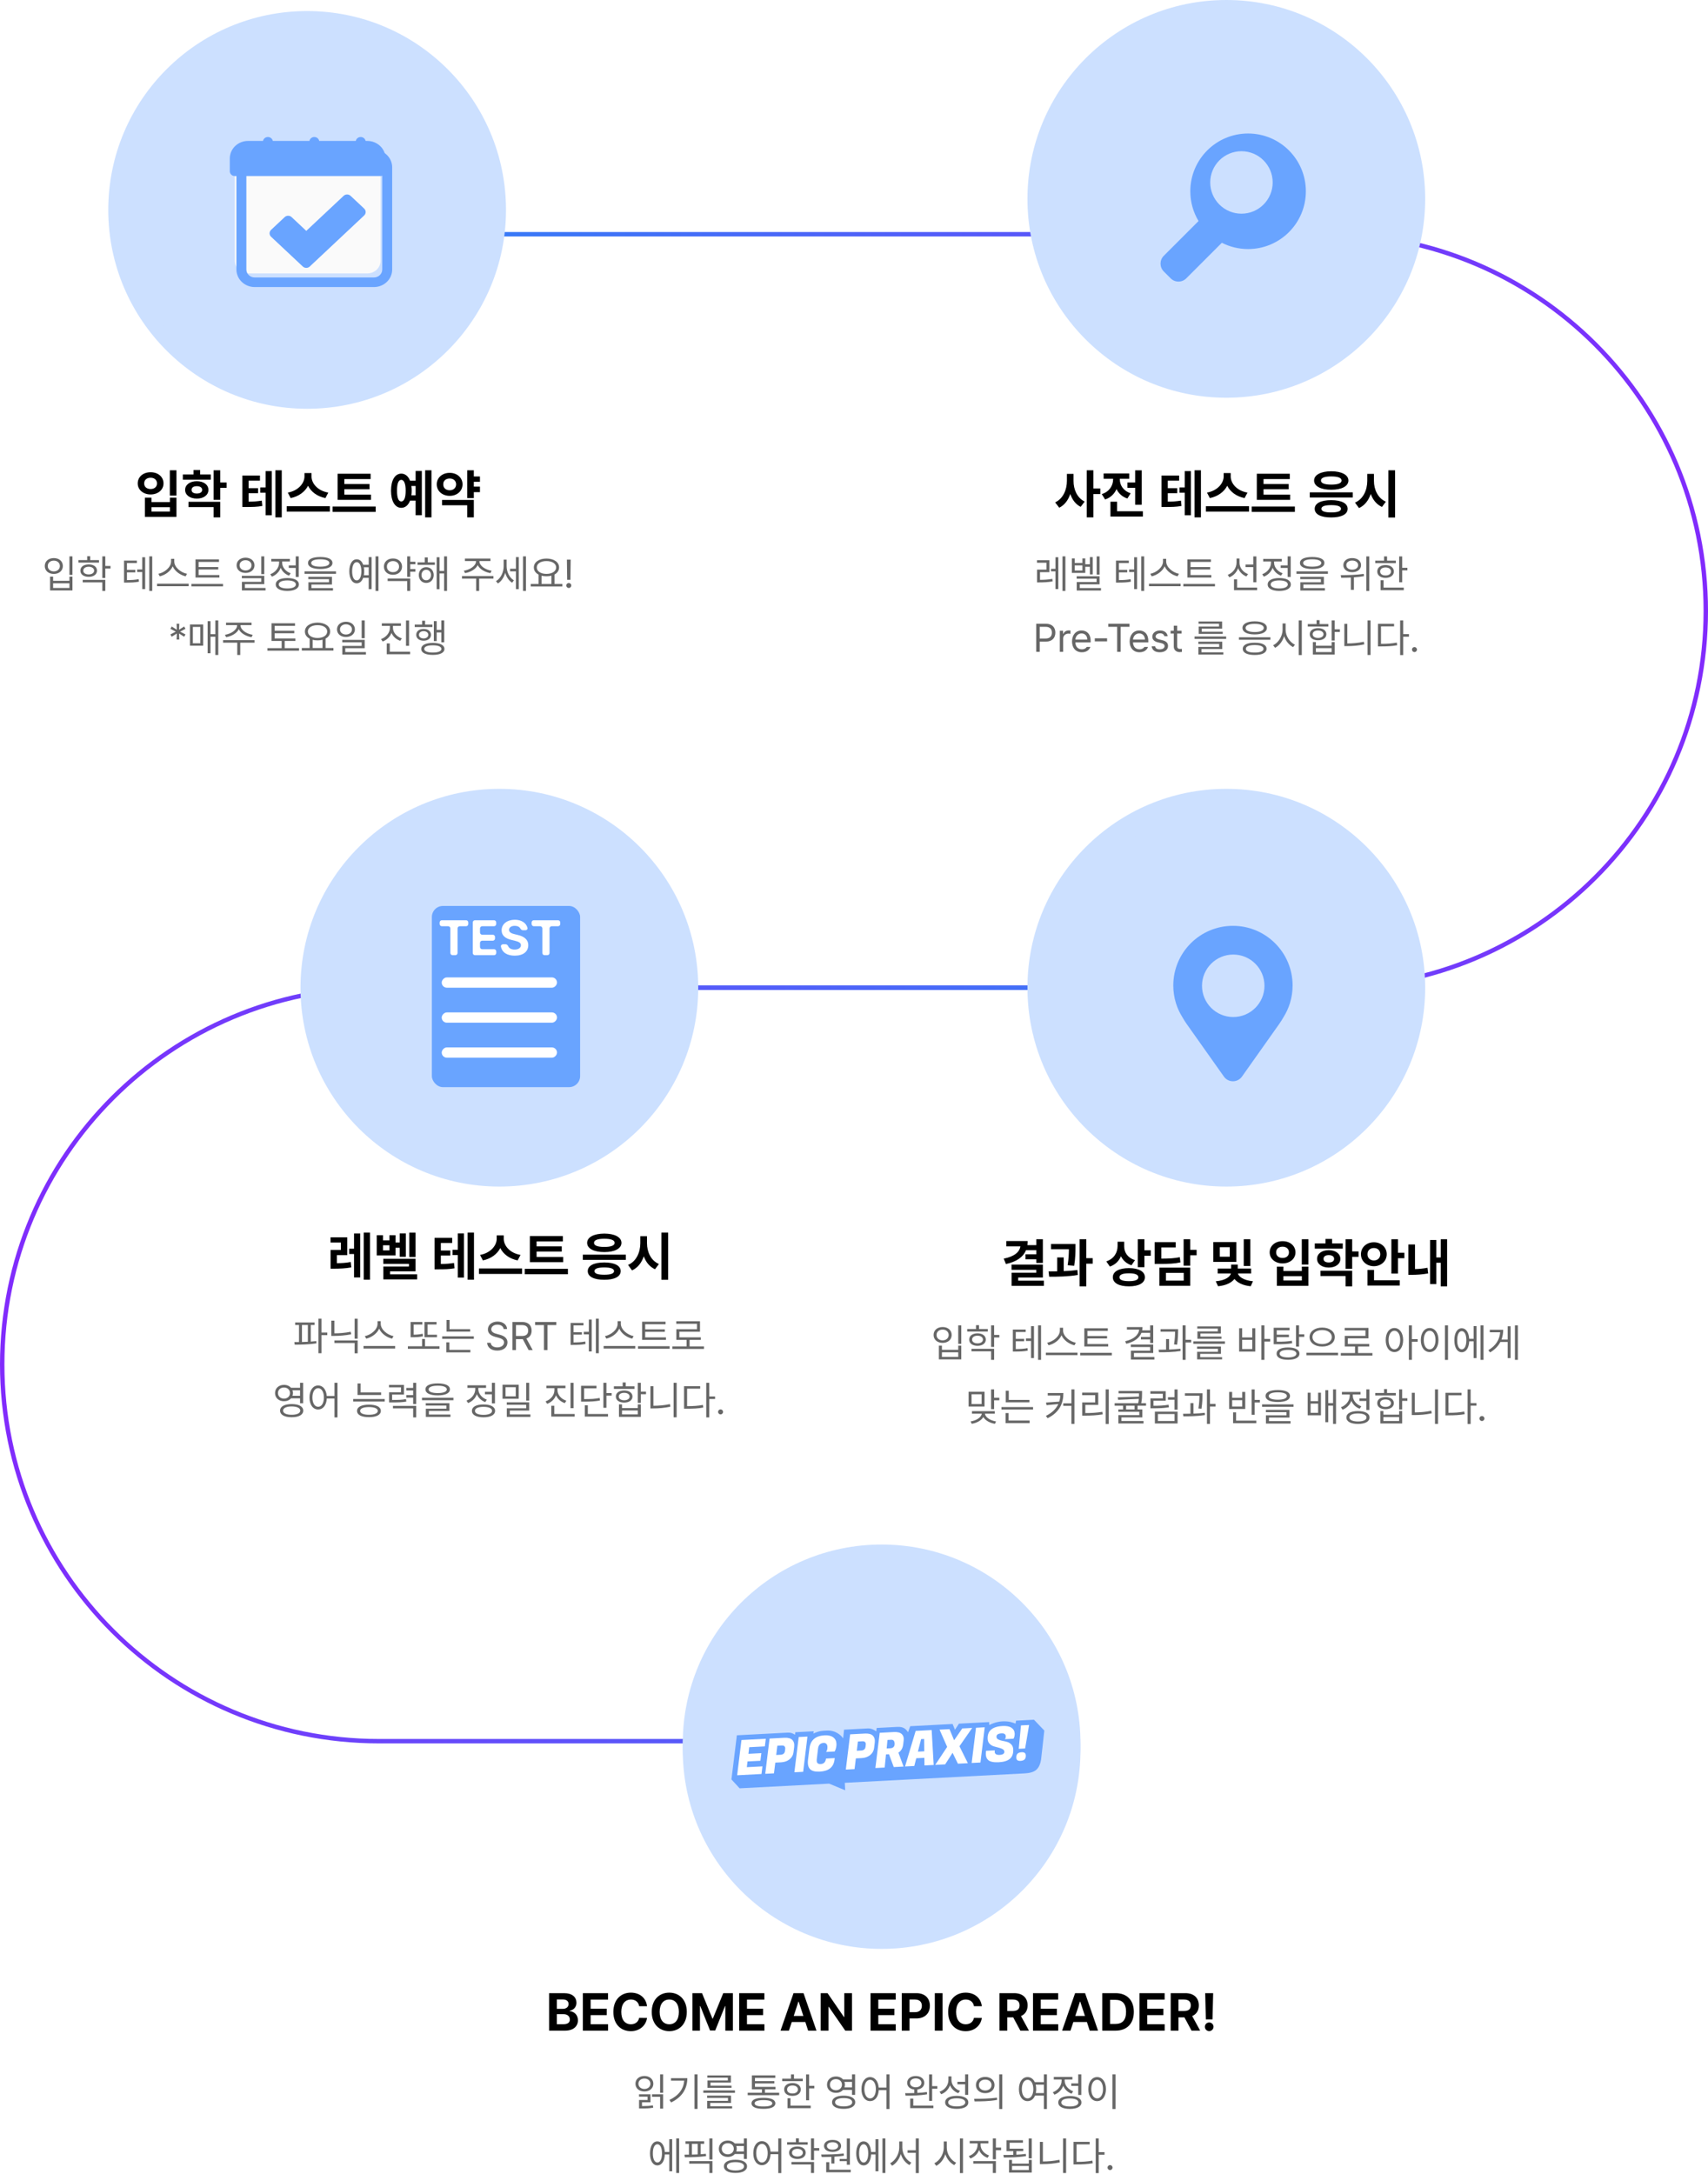 <svg width="773" height="984" viewBox="0 0 773 984" fill="none" xmlns="http://www.w3.org/2000/svg">
<path d="M169 106H601.5C695.665 106 772 182.335 772 276.5V276.5C772 370.665 695.665 447 601.5 447H185" stroke="url(#paint0_linear_470_1492)" stroke-width="2"/>
<path d="M452.5 788H171.5C77.335 788 1 711.665 1 617.5V617.5C1 523.335 77.335 447 171.5 447H588" stroke="url(#paint1_linear_470_1492)" stroke-width="2"/>
<path d="M79.863 212.828V224.289H76.863V212.828H79.863ZM68.543 225.227V227.219H76.887V225.227H79.863V233.922H65.59V225.227H68.543ZM68.543 231.508H76.887V229.539H68.543V231.508ZM68.168 213.719C71.496 213.695 74.004 215.781 74.004 218.781C74.004 221.688 71.496 223.773 68.168 223.773C64.84 223.773 62.332 221.688 62.332 218.781C62.332 215.781 64.84 213.695 68.168 213.719ZM68.168 216.203C66.457 216.203 65.238 217.164 65.262 218.781C65.238 220.375 66.457 221.312 68.168 221.312C69.832 221.312 71.051 220.375 71.051 218.781C71.051 217.164 69.832 216.203 68.168 216.203ZM95.402 214.727V217.094H82.746V214.727H87.598V212.711H90.574V214.727H95.402ZM89.074 217.773C92.168 217.773 94.324 219.367 94.324 221.711C94.324 224.055 92.168 225.648 89.074 225.648C85.981 225.648 83.777 224.055 83.777 221.711C83.777 219.367 85.981 217.773 89.074 217.773ZM89.074 220.023C87.644 220.023 86.684 220.609 86.707 221.711C86.684 222.789 87.644 223.352 89.074 223.352C90.504 223.352 91.488 222.789 91.488 221.711C91.488 220.609 90.504 220.023 89.074 220.023ZM99.668 212.828V218.359H102.551V220.797H99.668V226.211H96.668V212.828H99.668ZM99.668 227.102V234.156H96.668V229.492H85.301V227.102H99.668ZM117.645 215.195V217.539H112.512V220.938H116.801V223.211H112.512V227.031C114.797 227.02 116.484 226.891 118.465 226.562L118.723 228.977C116.285 229.422 114.223 229.445 111.105 229.445H109.676V215.195H117.645ZM127.512 212.828V234.156H124.629V212.828H127.512ZM122.988 213.203V233.195H120.199V223H117.809V220.609H120.199V213.203H122.988ZM140.988 215.641C140.988 218.758 143.754 222.109 148.582 222.93L147.27 225.414C143.555 224.676 140.789 222.59 139.418 219.836C138 222.566 135.234 224.664 131.543 225.414L130.254 222.93C134.988 222.086 137.777 218.734 137.801 215.641V214.094H140.988V215.641ZM149.285 229.07V231.531H129.762V229.07H149.285ZM167.895 223.844V226.211H152.801V214.398H167.73V216.812H155.848V219.062H167.238V221.406H155.848V223.844H167.895ZM170.027 229.234V231.672H150.504V229.234H170.027ZM195.27 212.828V234.156H192.41V212.828H195.27ZM190.91 213.133V233.172H188.098V226.562H185.59C184.793 228.637 183.398 229.82 181.605 229.82C178.793 229.82 176.965 226.867 176.965 222.062C176.965 217.281 178.793 214.352 181.605 214.352C183.387 214.352 184.781 215.512 185.59 217.562H188.098V213.133H190.91ZM181.605 217.164C180.363 217.164 179.66 218.805 179.684 222.062C179.66 225.344 180.363 226.961 181.605 226.938C182.848 226.961 183.598 225.344 183.598 222.062C183.598 218.805 182.824 217.164 181.605 217.164ZM186.176 219.953C186.27 220.609 186.316 221.312 186.316 222.062C186.316 222.801 186.27 223.504 186.176 224.148H188.098V219.953H186.176ZM217.207 215.641V218.055H214.441V220.234H217.207V222.719H214.441V225.414H211.441V212.828H214.441V215.641H217.207ZM214.441 226.258V234.156H211.441V228.672H200.074V226.258H214.441ZM203.52 214C206.824 213.977 209.332 216.18 209.332 219.18C209.332 222.25 206.824 224.406 203.52 224.406C200.191 224.406 197.66 222.25 197.66 219.18C197.66 216.18 200.191 213.977 203.52 214ZM203.52 216.555C201.832 216.555 200.59 217.516 200.613 219.18C200.59 220.891 201.832 221.875 203.52 221.875C205.16 221.875 206.402 220.891 206.426 219.18C206.402 217.516 205.16 216.555 203.52 216.555Z" fill="black"/>
<path d="M32.792 251.797V260.182H31.421V251.797H32.792ZM24.038 260.973V262.871H31.421V260.973H32.792V267.213H22.667V260.973H24.038ZM24.038 266.088H31.421V263.979H24.038V266.088ZM24.355 252.57C26.727 252.553 28.45 254.012 28.45 256.156C28.45 258.283 26.727 259.742 24.355 259.742C21.981 259.742 20.259 258.283 20.259 256.156C20.259 254.012 21.981 252.553 24.355 252.57ZM24.355 253.73C22.755 253.713 21.595 254.732 21.612 256.156C21.595 257.58 22.755 258.6 24.355 258.6C25.936 258.6 27.097 257.58 27.097 256.156C27.097 254.732 25.936 253.713 24.355 253.73ZM44.798 253.484V254.609H35.481V253.484H39.454V251.727H40.825V253.484H44.798ZM40.14 255.418C42.39 255.436 43.884 256.525 43.901 258.248C43.884 259.953 42.39 261.061 40.14 261.061C37.89 261.061 36.36 259.953 36.378 258.248C36.36 256.525 37.89 255.436 40.14 255.418ZM40.14 256.49C38.663 256.508 37.679 257.193 37.696 258.248C37.679 259.285 38.663 259.953 40.14 259.953C41.599 259.953 42.583 259.285 42.601 258.248C42.583 257.193 41.599 256.508 40.14 256.49ZM47.663 251.797V256.139H50.019V257.299H47.663V261.57H46.292V251.797H47.663ZM47.663 262.432V267.424H46.292V263.557H37.433V262.432H47.663ZM61.954 253.713V254.82H57.454V257.914H61.233V259.021H57.454V262.537C59.695 262.511 61.066 262.432 62.763 262.115L62.886 263.24C61.075 263.609 59.599 263.645 57.12 263.662H56.136V253.713H61.954ZM68.897 251.797V267.424H67.561V251.797H68.897ZM65.698 252.184V266.615H64.38V258.881H62.077V257.738H64.38V252.184H65.698ZM78.864 254.1C78.864 256.771 81.923 259.162 84.647 259.672L84.015 260.832C81.659 260.287 79.172 258.608 78.161 256.297C77.15 258.6 74.672 260.278 72.308 260.832L71.675 259.672C74.382 259.145 77.423 256.789 77.423 254.1V252.904H78.864V254.1ZM85.386 264.154V265.297H71.077V264.154H85.386ZM99.29 260.252V261.377H88.48V253.15H99.114V254.311H89.886V256.631H98.78V257.738H89.886V260.252H99.29ZM100.942 264.242V265.385H86.634V264.242H100.942ZM111.138 252.377C113.476 252.395 115.181 253.801 115.181 255.84C115.181 257.879 113.476 259.285 111.138 259.285C108.765 259.285 107.077 257.879 107.077 255.84C107.077 253.801 108.765 252.395 111.138 252.377ZM111.138 253.537C109.573 253.537 108.413 254.486 108.431 255.84C108.413 257.211 109.573 258.16 111.138 258.16C112.685 258.16 113.845 257.211 113.845 255.84C113.845 254.486 112.685 253.537 111.138 253.537ZM119.61 251.797V259.83H118.239V251.797H119.61ZM119.61 260.586V264.348H110.839V266.105H120.173V267.213H109.485V263.311H118.239V261.693H109.45V260.586H119.61ZM135.22 251.797V261.113H133.831V257.018H130.685V255.875H133.831V251.797H135.22ZM130.034 261.605C133.286 261.605 135.272 262.66 135.272 264.506C135.272 266.352 133.286 267.406 130.034 267.424C126.782 267.406 124.796 266.352 124.796 264.506C124.796 262.66 126.782 261.605 130.034 261.605ZM130.034 262.678C127.644 262.678 126.149 263.363 126.167 264.506C126.149 265.631 127.644 266.316 130.034 266.316C132.425 266.316 133.901 265.631 133.901 264.506C133.901 263.363 132.425 262.678 130.034 262.678ZM127.696 254.662C127.696 256.701 129.261 258.635 131.546 259.426L130.825 260.533C129.067 259.9 127.705 258.591 127.046 256.965C126.36 258.802 124.91 260.27 123.056 260.973L122.335 259.865C124.655 259.021 126.308 256.912 126.308 254.68V254.1H122.774V252.939H131.194V254.1H127.696V254.662ZM144.94 252.078C148.421 252.078 150.46 253.027 150.46 254.768C150.46 256.543 148.421 257.492 144.94 257.51C141.46 257.492 139.403 256.543 139.403 254.768C139.403 253.027 141.46 252.078 144.94 252.078ZM144.94 253.115C142.339 253.115 140.827 253.748 140.845 254.768C140.827 255.857 142.339 256.455 144.94 256.455C147.524 256.455 149.054 255.857 149.054 254.768C149.054 253.748 147.524 253.115 144.94 253.115ZM152.06 258.564V259.689H137.821V258.564H152.06ZM150.231 261.043V264.541H140.95V266.158H150.706V267.248H139.579V263.521H148.878V262.098H139.544V261.043H150.231ZM171.29 251.797V267.424H169.954V251.797H171.29ZM168.179 252.131V266.633H166.86V261.5H164.364C163.819 263.064 162.782 263.979 161.446 263.979C159.407 263.979 158.089 261.869 158.089 258.547C158.089 255.225 159.407 253.115 161.446 253.115C162.782 253.115 163.819 254.029 164.364 255.594H166.86V252.131H168.179ZM161.446 254.416C160.163 254.416 159.372 255.998 159.372 258.547C159.372 261.078 160.163 262.678 161.446 262.66C162.712 262.678 163.538 261.078 163.538 258.547C163.538 255.998 162.712 254.416 161.446 254.416ZM164.663 256.736C164.769 257.29 164.821 257.896 164.821 258.547C164.821 259.188 164.769 259.795 164.681 260.34H166.86V256.736H164.663ZM187.989 254.223V255.348H185.669V257.545H187.989V258.723H185.669V261.096H184.298V251.797H185.669V254.223H187.989ZM185.669 261.816V267.424H184.298V262.959H175.438V261.816H185.669ZM177.847 252.746C180.22 252.729 181.942 254.258 181.96 256.42C181.942 258.617 180.22 260.129 177.847 260.129C175.474 260.129 173.733 258.617 173.751 256.42C173.733 254.258 175.474 252.729 177.847 252.746ZM177.847 253.924C176.265 253.924 175.087 254.943 175.104 256.42C175.087 257.914 176.265 258.951 177.847 258.934C179.446 258.951 180.606 257.914 180.606 256.42C180.606 254.943 179.446 253.924 177.847 253.924ZM196.813 254.504V255.629H188.974V254.504H192.226V252.271H193.597V254.504H196.813ZM192.894 256.684C194.862 256.684 196.269 258.16 196.286 260.234C196.269 262.326 194.862 263.82 192.894 263.82C190.942 263.82 189.536 262.326 189.536 260.234C189.536 258.16 190.942 256.684 192.894 256.684ZM192.894 257.844C191.663 257.861 190.767 258.863 190.767 260.234C190.767 261.623 191.663 262.625 192.894 262.607C194.142 262.625 195.056 261.623 195.056 260.234C195.056 258.863 194.142 257.861 192.894 257.844ZM202.315 251.797V267.424H200.997V259.531H198.923V266.65H197.622V252.184H198.923V258.389H200.997V251.797H202.315ZM216.976 254.012C216.958 256.104 219.753 257.879 222.478 258.283L221.968 259.373C219.524 258.96 217.151 257.659 216.202 255.77C215.253 257.659 212.871 258.96 210.472 259.373L209.927 258.283C212.634 257.879 215.429 256.104 215.429 254.012V253.906H210.419V252.781H221.968V253.906H216.976V254.012ZM223.321 260.709V261.852H216.853V267.424H215.499V261.852H209.083V260.709H223.321ZM229.28 256.244C229.28 258.723 230.493 261.412 232.567 262.643L231.776 263.715C230.273 262.801 229.192 261.131 228.647 259.232C228.067 261.307 226.907 263.091 225.343 264.049L224.464 263.012C226.626 261.746 227.944 258.969 227.944 256.297V253.273H229.28V256.244ZM238.034 251.797V267.424H236.698V251.797H238.034ZM234.8 252.131V266.633H233.499V258.582H230.845V257.404H233.499V252.131H234.8ZM254.505 264.26V265.42H240.196V264.26H243.747V260.041C242.411 259.347 241.603 258.222 241.603 256.807C241.603 254.381 243.976 252.799 247.315 252.781C250.655 252.799 253.028 254.381 253.028 256.807C253.028 258.195 252.246 259.312 250.954 260.006V264.26H254.505ZM247.315 253.924C244.749 253.906 242.938 255.066 242.938 256.807C242.938 258.547 244.749 259.725 247.315 259.725C249.864 259.725 251.692 258.547 251.692 256.807C251.692 255.066 249.864 253.906 247.315 253.924ZM245.101 264.26H249.565V260.533C248.889 260.718 248.133 260.814 247.315 260.814C246.516 260.814 245.769 260.727 245.101 260.551V264.26ZM258.284 253.273L258.161 262.414H256.685L256.562 253.273H258.284ZM257.423 266.105C256.808 266.105 256.28 265.596 256.298 264.963C256.28 264.348 256.808 263.838 257.423 263.838C258.038 263.838 258.548 264.348 258.548 264.963C258.548 265.596 258.038 266.105 257.423 266.105ZM81.132 289.428H79.936L80.042 286.703L77.722 288.162L77.124 287.125L79.55 285.859L77.124 284.576L77.722 283.539L80.042 284.998L79.936 282.273H81.132L81.026 284.998L83.347 283.539L83.944 284.576L81.536 285.859L83.944 287.125L83.347 288.162L81.026 286.703L81.132 289.428ZM98.798 280.797V296.424H97.462V288.145H95.282V295.633H93.964V281.131H95.282V287.002H97.462V280.797H98.798ZM91.96 282.625V292.223H85.983V282.625H91.96ZM87.284 283.732V291.115H90.659V283.732H87.284ZM108.853 283.012C108.835 285.104 111.63 286.879 114.354 287.283L113.845 288.373C111.401 287.96 109.028 286.659 108.079 284.77C107.13 286.659 104.748 287.96 102.349 288.373L101.804 287.283C104.511 286.879 107.306 285.104 107.306 283.012V282.906H102.296V281.781H113.845V282.906H108.853V283.012ZM115.198 289.709V290.852H108.729V296.424H107.376V290.852H100.96V289.709H115.198ZM133.69 288.936V290.061H128.839V293.33H135.343V294.473H121.034V293.33H127.468V290.061H122.88V282.08H133.515V283.223H124.286V285.455H133.181V286.58H124.286V288.936H133.69ZM150.899 293.26V294.42H136.591V293.26H140.142V289.041C138.806 288.347 137.997 287.222 137.997 285.807C137.997 283.381 140.37 281.799 143.71 281.781C147.05 281.799 149.423 283.381 149.423 285.807C149.423 287.195 148.641 288.312 147.349 289.006V293.26H150.899ZM143.71 282.924C141.144 282.906 139.333 284.066 139.333 285.807C139.333 287.547 141.144 288.725 143.71 288.725C146.259 288.725 148.087 287.547 148.087 285.807C148.087 284.066 146.259 282.906 143.71 282.924ZM141.495 293.26H145.96V289.533C145.283 289.718 144.527 289.814 143.71 289.814C142.91 289.814 142.163 289.727 141.495 289.551V293.26ZM156.577 281.377C158.915 281.395 160.62 282.801 160.62 284.84C160.62 286.879 158.915 288.285 156.577 288.285C154.204 288.285 152.517 286.879 152.517 284.84C152.517 282.801 154.204 281.395 156.577 281.377ZM156.577 282.537C155.013 282.537 153.853 283.486 153.87 284.84C153.853 286.211 155.013 287.16 156.577 287.16C158.124 287.16 159.284 286.211 159.284 284.84C159.284 283.486 158.124 282.537 156.577 282.537ZM165.05 280.797V288.83H163.679V280.797H165.05ZM165.05 289.586V293.348H156.278V295.105H165.612V296.213H154.925V292.311H163.679V290.693H154.89V289.586H165.05ZM177.847 284.154C177.847 286.264 179.517 288.162 181.854 288.9L181.151 290.008C179.332 289.393 177.882 288.109 177.179 286.457C176.493 288.241 175.025 289.647 173.171 290.324L172.45 289.217C174.788 288.391 176.458 286.369 176.458 284.154V283.24H172.802V282.115H181.45V283.24H177.847V284.154ZM185.124 280.814V292.275H183.753V280.814H185.124ZM185.616 294.93V296.09H175.034V291.186H176.405V294.93H185.616ZM201.05 280.797V290.693H199.731V286.211H197.64V290.131H196.339V281.113H197.64V285.068H199.731V280.797H201.05ZM195.706 282.678V283.785H187.69V282.678H191.03V280.92H192.401V282.678H195.706ZM191.716 284.629C193.702 284.629 195.056 285.666 195.073 287.301C195.056 288.9 193.702 289.955 191.716 289.955C189.747 289.955 188.358 288.9 188.376 287.301C188.358 285.666 189.747 284.629 191.716 284.629ZM191.716 285.648C190.468 285.648 189.606 286.316 189.606 287.301C189.606 288.268 190.468 288.918 191.716 288.918C192.964 288.918 193.825 288.268 193.825 287.301C193.825 286.316 192.964 285.648 191.716 285.648ZM195.882 290.957C199.169 290.957 201.138 291.941 201.138 293.699C201.138 295.404 199.169 296.389 195.882 296.389C192.595 296.389 190.626 295.404 190.644 293.699C190.626 291.941 192.595 290.957 195.882 290.957ZM195.882 292.047C193.456 292.029 191.997 292.627 192.015 293.699C191.997 294.719 193.456 295.316 195.882 295.316C198.308 295.316 199.749 294.719 199.767 293.699C199.749 292.627 198.308 292.029 195.882 292.047Z" fill="#666666"/>
<circle cx="139" cy="95" r="90" fill="#CCE0FF"/>
<g filter="url(#filter0_i_470_1492)">
<circle cx="139" cy="95" r="84.68" fill="#CCE0FF"/>
</g>
<path d="M106.25 71.727C106.25 70.194 106.883 68.724 108.008 67.64C109.133 66.556 110.659 65.947 112.25 65.947H166.246C167.837 65.947 169.363 66.556 170.488 67.64C171.613 68.724 172.245 70.194 172.245 71.727V117.962C172.245 119.495 171.613 120.965 170.488 122.049C169.363 123.132 167.837 123.741 166.246 123.741H112.25C110.659 123.741 109.133 123.132 108.008 122.049C106.883 120.965 106.25 119.495 106.25 117.962V71.727Z" fill="#FAFAFA"/>
<g filter="url(#filter1_d_470_1492)">
<path fill-rule="evenodd" clip-rule="evenodd" d="M104 71.726C104 69.618 104.869 67.597 106.416 66.107C107.963 64.617 110.061 63.779 112.249 63.779H166.245C168.433 63.779 170.531 64.617 172.078 66.107C173.625 67.597 174.494 69.618 174.494 71.726V117.961C174.494 120.069 173.625 122.09 172.078 123.58C170.531 125.071 168.433 125.908 166.245 125.908H112.249C110.061 125.908 107.963 125.071 106.416 123.58C104.869 122.09 104 120.069 104 117.961V71.726ZM112.249 68.114C110.18 68.114 108.5 69.732 108.5 71.726V117.961C108.5 119.955 110.18 121.573 112.249 121.573H166.245C168.315 121.573 169.995 119.955 169.995 117.961V71.726C169.995 69.732 168.315 68.114 166.245 68.114H112.249Z" fill="#69A4FF"/>
</g>
<g filter="url(#filter2_d_470_1492)">
<path fill-rule="evenodd" clip-rule="evenodd" d="M118.248 58C118.845 58 119.417 58.228 119.839 58.635C120.261 59.041 120.498 59.593 120.498 60.167V71.726C120.498 72.301 120.261 72.852 119.839 73.259C119.417 73.665 118.845 73.893 118.248 73.893C117.652 73.893 117.079 73.665 116.657 73.259C116.236 72.852 115.999 72.301 115.999 71.726V60.167C115.999 59.593 116.236 59.041 116.657 58.635C117.079 58.228 117.652 58 118.248 58ZM139.247 58C139.843 58 140.416 58.228 140.838 58.635C141.26 59.041 141.497 59.593 141.497 60.167V71.726C141.497 72.301 141.26 72.852 140.838 73.259C140.416 73.665 139.843 73.893 139.247 73.893C138.65 73.893 138.078 73.665 137.656 73.259C137.234 72.852 136.997 72.301 136.997 71.726V60.167C136.997 59.593 137.234 59.041 137.656 58.635C138.078 58.228 138.65 58 139.247 58ZM160.245 58C160.842 58 161.414 58.228 161.836 58.635C162.258 59.041 162.495 59.593 162.495 60.167V71.726C162.495 72.301 162.258 72.852 161.836 73.259C161.414 73.665 160.842 73.893 160.245 73.893C159.648 73.893 159.076 73.665 158.654 73.259C158.232 72.852 157.995 72.301 157.995 71.726V60.167C157.995 59.593 158.232 59.041 158.654 58.635C159.076 58.228 159.648 58 160.245 58Z" fill="#69A4FF"/>
</g>
<path fill-rule="evenodd" clip-rule="evenodd" d="M112.249 63.779C110.061 63.779 107.963 64.617 106.416 66.107C104.869 67.597 104 69.618 104 71.726V77.505C104 78.702 105.008 79.673 106.25 79.673H172.245C172.841 79.673 173.414 79.444 173.836 79.038C174.257 78.631 174.494 78.08 174.494 77.505V71.726C174.494 69.618 173.625 67.597 172.078 66.107C170.531 64.617 168.433 63.779 166.245 63.779H112.249Z" fill="#69A4FF"/>
<g filter="url(#filter3_d_470_1492)">
<path fill-rule="evenodd" clip-rule="evenodd" d="M155.656 84.623C155.236 84.229 154.673 84.009 154.087 84.009C153.501 84.009 152.938 84.229 152.518 84.623L135.615 100.487L128.976 94.254C128.556 93.859 127.992 93.639 127.406 93.639C126.819 93.639 126.255 93.859 125.835 94.254L119.68 100.033C119.464 100.235 119.293 100.477 119.176 100.744C119.059 101.01 118.999 101.297 118.999 101.587C118.999 101.876 119.059 102.163 119.176 102.43C119.293 102.696 119.464 102.938 119.68 103.14L134.049 116.623C134.469 117.017 135.032 117.237 135.618 117.237C136.204 117.237 136.766 117.017 137.186 116.623L161.815 93.506C162.029 93.304 162.2 93.062 162.317 92.796C162.434 92.529 162.494 92.243 162.494 91.954C162.494 91.665 162.434 91.378 162.317 91.112C162.2 90.845 162.029 90.604 161.815 90.402L155.659 84.623H155.656Z" fill="#69A4FF"/>
</g>
<path d="M485.855 217.656C485.832 221.477 487.473 225.344 490.895 226.984L489.09 229.375C486.805 228.25 485.27 226.141 484.379 223.562C483.453 226.328 481.801 228.59 479.387 229.773L477.535 227.359C481.145 225.695 482.855 221.617 482.855 217.656V214.469H485.855V217.656ZM494.832 212.828V221.055H497.973V223.586H494.832V234.156H491.832V212.828H494.832ZM516.723 212.852V228.414H513.746V220.773H510.254V218.359H513.746V212.852H516.723ZM517.238 231.391V233.781H502.566V227.055H505.566V231.391H517.238ZM506.809 217.023C506.809 219.484 508.309 222.133 511.707 223.234L510.23 225.602C507.863 224.84 506.246 223.281 505.309 221.336C504.371 223.492 502.672 225.203 500.152 226.047L498.629 223.609C502.145 222.508 503.738 219.719 503.762 217V216.672H499.473V214.281H511.051V216.672H506.809V217.023ZM533.645 215.195V217.539H528.512V220.938H532.801V223.211H528.512V227.031C530.797 227.02 532.484 226.891 534.465 226.562L534.723 228.977C532.285 229.422 530.223 229.445 527.105 229.445H525.676V215.195H533.645ZM543.512 212.828V234.156H540.629V212.828H543.512ZM538.988 213.203V233.195H536.199V223H533.809V220.609H536.199V213.203H538.988ZM556.988 215.641C556.988 218.758 559.754 222.109 564.582 222.93L563.27 225.414C559.555 224.676 556.789 222.59 555.418 219.836C554 222.566 551.234 224.664 547.543 225.414L546.254 222.93C550.988 222.086 553.777 218.734 553.801 215.641V214.094H556.988V215.641ZM565.285 229.07V231.531H545.762V229.07H565.285ZM583.895 223.844V226.211H568.801V214.398H583.73V216.812H571.848V219.062H583.238V221.406H571.848V223.844H583.895ZM586.027 229.234V231.672H566.504V229.234H586.027ZM612.23 222.812V225.156H592.777V222.812H612.23ZM602.48 226.352C607.098 226.352 609.887 227.758 609.91 230.266C609.887 232.773 607.098 234.18 602.48 234.18C597.793 234.18 595.004 232.773 595.004 230.266C595.004 227.758 597.793 226.352 602.48 226.352ZM602.48 228.602C599.527 228.602 598.027 229.141 598.051 230.266C598.027 231.367 599.527 231.906 602.48 231.906C605.363 231.906 606.887 231.367 606.91 230.266C606.887 229.141 605.363 228.602 602.48 228.602ZM602.504 213.273C607.191 213.297 610.238 214.891 610.262 217.469C610.238 220.07 607.191 221.641 602.504 221.641C597.793 221.641 594.723 220.07 594.723 217.469C594.723 214.891 597.793 213.297 602.504 213.273ZM602.504 215.617C599.527 215.617 597.816 216.203 597.84 217.469C597.816 218.711 599.527 219.32 602.504 219.32C605.457 219.32 607.168 218.711 607.168 217.469C607.168 216.203 605.457 215.617 602.504 215.617ZM621.816 217.656C621.816 221.57 623.598 225.508 627.207 227.031L625.449 229.422C623.012 228.32 621.324 226.199 620.363 223.562C619.391 226.434 617.645 228.754 615.043 229.938L613.238 227.453C616.965 225.883 618.77 221.805 618.793 217.656V214.469H621.816V217.656ZM631.379 212.828V234.203H628.355V212.828H631.379Z" fill="black"/>
<path d="M474.914 253.537V258.934H470.678V262.414C472.479 262.405 474.185 262.344 476.268 261.975L476.373 263.117C474.141 263.521 472.365 263.557 470.379 263.574H469.342V257.791H473.596V254.68H469.307V253.537H474.914ZM482.174 251.797V267.424H480.855V251.797H482.174ZM478.975 252.184V266.598H477.674V258.564H475.67V257.439H477.674V252.184H478.975ZM497.643 251.814V260.041H496.324V251.814H497.643ZM494.549 252.131V259.953H493.248V256.508H491.174V259.285H485.092V252.729H486.393V254.803H489.873V252.729H491.174V255.348H493.248V252.131H494.549ZM497.643 260.797V264.453H488.678V266.141H498.275V267.248H487.307V263.398H496.289V261.887H487.271V260.797H497.643ZM486.393 258.195H489.873V255.875H486.393V258.195ZM510.879 253.713V254.82H506.379V257.914H510.158V259.021H506.379V262.537C508.62 262.511 509.991 262.432 511.688 262.115L511.811 263.24C510 263.609 508.523 263.645 506.045 263.662H505.061V253.713H510.879ZM517.822 251.797V267.424H516.486V251.797H517.822ZM514.623 252.184V266.615H513.305V258.881H511.002V257.738H513.305V252.184H514.623ZM527.789 254.1C527.789 256.771 530.848 259.162 533.572 259.672L532.939 260.832C530.584 260.287 528.097 258.608 527.086 256.297C526.075 258.6 523.597 260.278 521.232 260.832L520.6 259.672C523.307 259.145 526.348 256.789 526.348 254.1V252.904H527.789V254.1ZM534.311 264.154V265.297H520.002V264.154H534.311ZM548.215 260.252V261.377H537.404V253.15H548.039V254.311H538.811V256.631H547.705V257.738H538.811V260.252H548.215ZM549.867 264.242V265.385H535.559V264.242H549.867ZM560.977 254.75C560.977 256.93 562.559 258.986 564.844 259.812L564.07 260.885C562.356 260.199 560.994 258.837 560.326 257.141C559.658 259.03 558.234 260.533 556.389 261.271L555.65 260.146C557.988 259.285 559.605 257.105 559.623 254.697V252.764H560.977V254.75ZM568.588 251.814V263.521H567.199V256.648H563.719V255.488H567.199V251.814H568.588ZM568.939 265.93V267.09H558.48V262.186H559.869V265.93H568.939ZM584.145 251.797V261.113H582.756V257.018H579.609V255.875H582.756V251.797H584.145ZM578.959 261.605C582.211 261.605 584.197 262.66 584.197 264.506C584.197 266.352 582.211 267.406 578.959 267.424C575.707 267.406 573.721 266.352 573.721 264.506C573.721 262.66 575.707 261.605 578.959 261.605ZM578.959 262.678C576.568 262.678 575.074 263.363 575.092 264.506C575.074 265.631 576.568 266.316 578.959 266.316C581.35 266.316 582.826 265.631 582.826 264.506C582.826 263.363 581.35 262.678 578.959 262.678ZM576.621 254.662C576.621 256.701 578.186 258.635 580.471 259.426L579.75 260.533C577.992 259.9 576.63 258.591 575.971 256.965C575.285 258.802 573.835 260.27 571.98 260.973L571.26 259.865C573.58 259.021 575.232 256.912 575.232 254.68V254.1H571.699V252.939H580.119V254.1H576.621V254.662ZM593.865 252.078C597.346 252.078 599.385 253.027 599.385 254.768C599.385 256.543 597.346 257.492 593.865 257.51C590.385 257.492 588.328 256.543 588.328 254.768C588.328 253.027 590.385 252.078 593.865 252.078ZM593.865 253.115C591.264 253.115 589.752 253.748 589.77 254.768C589.752 255.857 591.264 256.455 593.865 256.455C596.449 256.455 597.979 255.857 597.979 254.768C597.979 253.748 596.449 253.115 593.865 253.115ZM600.984 258.564V259.689H586.746V258.564H600.984ZM599.156 261.043V264.541H589.875V266.158H599.631V267.248H588.504V263.521H597.803V262.098H588.469V261.043H599.156ZM611.971 252.57C614.309 252.553 615.979 253.836 615.979 255.752C615.979 257.65 614.309 258.969 611.971 258.951C609.633 258.969 607.963 257.65 607.963 255.752C607.963 253.836 609.633 252.553 611.971 252.57ZM611.971 253.695C610.406 253.678 609.299 254.539 609.316 255.752C609.299 256.982 610.406 257.826 611.971 257.809C613.553 257.826 614.66 256.982 614.66 255.752C614.66 254.539 613.553 253.678 611.971 253.695ZM619.705 251.814V267.441H618.352V251.814H619.705ZM606.785 260.287C609.721 260.287 613.729 260.234 617.209 259.725L617.297 260.762C615.803 261.034 614.247 261.201 612.744 261.289V266.949H611.373V261.377C609.782 261.447 608.279 261.456 606.979 261.465L606.785 260.287ZM634.594 251.814V256.965H636.949V258.125H634.594V263.521H633.223V251.814H634.594ZM631.729 253.73V254.855H622.412V253.73H626.385V251.814H627.756V253.73H631.729ZM627.07 255.717C629.303 255.717 630.814 256.859 630.832 258.635C630.814 260.393 629.303 261.518 627.07 261.518C624.82 261.518 623.291 260.393 623.309 258.635C623.291 256.859 624.82 255.717 627.07 255.717ZM627.07 256.807C625.594 256.807 624.609 257.527 624.627 258.635C624.609 259.742 625.594 260.445 627.07 260.428C628.529 260.445 629.514 259.742 629.531 258.635C629.514 257.527 628.529 256.807 627.07 256.807ZM635.314 265.93V267.09H624.82V262.59H626.174V265.93H635.314ZM468.964 295V282.273H473.288C476.276 282.273 477.63 284.049 477.63 286.316C477.63 288.566 476.276 290.377 473.306 290.377H470.546V295H468.964ZM470.546 288.971H473.235C475.257 288.971 476.065 287.828 476.065 286.316C476.065 284.787 475.257 283.68 473.218 283.68H470.546V288.971ZM479.651 295V285.455H481.11V286.914H481.216C481.567 285.947 482.552 285.297 483.677 285.297C483.905 285.297 484.292 285.314 484.468 285.332V286.861C484.362 286.826 483.94 286.756 483.554 286.756C482.183 286.756 481.163 287.705 481.163 288.988V295H479.651ZM489.636 295.193C486.876 295.193 485.171 293.242 485.171 290.307C485.171 287.371 486.894 285.332 489.495 285.332C491.499 285.332 493.608 286.562 493.608 290.096V290.729H486.683C486.753 292.75 487.931 293.857 489.636 293.857C490.778 293.857 491.499 293.365 491.851 292.768H493.468C493.011 294.209 491.604 295.193 489.636 295.193ZM486.7 289.445H492.079C492.079 287.846 491.06 286.668 489.495 286.668C487.843 286.668 486.788 287.969 486.7 289.445ZM501.044 288.865V290.254H495.472V288.865H501.044ZM501.589 283.68V282.273H511.187V283.68H507.196V295H505.597V283.68H501.589ZM515.722 295.193C512.962 295.193 511.257 293.242 511.257 290.307C511.257 287.371 512.979 285.332 515.581 285.332C517.585 285.332 519.694 286.562 519.694 290.096V290.729H512.769C512.839 292.75 514.017 293.857 515.722 293.857C516.864 293.857 517.585 293.365 517.937 292.768H519.554C519.097 294.209 517.69 295.193 515.722 295.193ZM512.786 289.445H518.165C518.165 287.846 517.146 286.668 515.581 286.668C513.929 286.668 512.874 287.969 512.786 289.445ZM526.972 287.934C526.761 287.143 526.163 286.615 525.038 286.615C523.86 286.615 523.017 287.248 523.017 288.057C523.017 288.689 523.526 289.129 524.651 289.393L526.075 289.744C527.78 290.148 528.624 290.992 528.624 292.328C528.624 293.98 527.271 295.193 524.88 295.193C522.735 295.193 521.452 294.244 521.206 292.504H522.788C522.964 293.436 523.649 293.875 524.845 293.875C526.198 293.875 527.06 293.312 527.06 292.416C527.06 291.748 526.585 291.291 525.495 291.045L524.054 290.711C522.384 290.324 521.505 289.41 521.505 288.145C521.505 286.51 522.929 285.332 525.038 285.332C527.007 285.332 528.255 286.387 528.448 287.934H526.972ZM534.759 285.455V286.721H532.755V292.258C532.755 293.488 533.353 293.682 534.003 293.682C534.284 293.682 534.671 293.664 534.899 293.646V295.053C534.671 295.088 534.284 295.123 533.845 295.123C532.579 295.123 531.226 294.332 531.226 292.645V286.721H529.784V285.455H531.226V283.17H532.755V285.455H534.759ZM554.938 288.057V289.146H540.63V288.057H554.938ZM553.146 290.395V293.717H543.759V295.211H553.655V296.213H542.37V292.768H551.774V291.432H542.353V290.395H553.146ZM553.093 281.271V284.506H543.864V285.877H553.374V286.879H542.493V283.557H551.704V282.273H542.44V281.271H553.093ZM574.96 288.408V289.533H560.722V288.408H574.96ZM567.841 290.869C571.198 290.852 573.202 291.836 573.22 293.629C573.202 295.439 571.198 296.424 567.841 296.424C564.448 296.424 562.444 295.439 562.444 293.629C562.444 291.836 564.448 290.852 567.841 290.869ZM567.841 291.924C565.327 291.924 563.833 292.539 563.851 293.629C563.833 294.719 565.327 295.334 567.841 295.316C570.319 295.334 571.831 294.719 571.831 293.629C571.831 292.539 570.319 291.924 567.841 291.924ZM567.841 281.201C571.233 281.201 573.36 282.326 573.36 284.172C573.36 286.035 571.233 287.125 567.841 287.125C564.448 287.125 562.304 286.035 562.304 284.172C562.304 282.326 564.448 281.201 567.841 281.201ZM567.841 282.326C565.31 282.309 563.71 283.012 563.728 284.172C563.71 285.35 565.31 286.035 567.841 286.035C570.337 286.035 571.954 285.35 571.954 284.172C571.954 283.012 570.337 282.309 567.841 282.326ZM581.833 284.998C581.815 287.846 583.767 290.729 586.069 291.766L585.226 292.855C583.45 291.985 581.912 290.148 581.165 287.916C580.436 290.28 578.897 292.249 577.069 293.172L576.19 292.012C578.511 290.939 580.444 287.969 580.462 284.998V282.15H581.833V284.998ZM589.163 280.797V296.459H587.774V280.797H589.163ZM604.052 280.797V284.805H606.407V285.982H604.052V289.885H602.681V280.797H604.052ZM595.544 290.57V292.24H602.681V290.57H604.052V296.213H594.173V290.57H595.544ZM595.544 295.105H602.681V293.33H595.544V295.105ZM601.187 282.414V283.557H591.87V282.414H595.843V280.656H597.214V282.414H601.187ZM596.528 284.277C598.778 284.277 600.272 285.35 600.29 287.02C600.272 288.689 598.778 289.762 596.528 289.762C594.261 289.762 592.749 288.689 592.767 287.02C592.749 285.35 594.261 284.277 596.528 284.277ZM596.528 285.35C595.052 285.332 594.067 286.018 594.085 287.02C594.067 288.039 595.052 288.707 596.528 288.707C597.987 288.707 598.972 288.039 598.989 287.02C598.972 286.018 597.987 285.332 596.528 285.35ZM620.276 280.797V296.424H618.905V280.797H620.276ZM609.765 282.344V291.203C612.146 291.194 614.616 291.001 617.235 290.447L617.429 291.625C614.651 292.205 612.173 292.398 609.677 292.398H608.411V282.344H609.765ZM635.042 280.797V286.984H637.661V288.145H635.042V296.459H633.671V280.797H635.042ZM630.929 282.326V283.469H625.005V291.379C627.835 291.379 629.839 291.247 632.159 290.816L632.335 292.012C629.892 292.451 627.835 292.539 624.864 292.539H623.634V282.326H630.929ZM640.157 295.105C639.542 295.105 639.015 294.596 639.032 293.963C639.015 293.348 639.542 292.838 640.157 292.838C640.772 292.838 641.282 293.348 641.282 293.963C641.282 294.596 640.772 295.105 640.157 295.105Z" fill="#666666"/>
<circle cx="555" cy="90" r="90" fill="#CCE0FF"/>
<g filter="url(#filter4_i_470_1492)">
<circle cx="555" cy="90" r="84.68" fill="#CCE0FF"/>
</g>
<g filter="url(#filter5_d_470_1492)">
<path d="M561.852 56.419C576.293 56.419 588 68.126 588 82.567C587.999 97.008 576.293 108.716 561.852 108.716C557.579 108.716 553.545 107.689 549.983 105.871L533.882 121.973C531.93 123.925 528.764 123.925 526.811 121.973L523.691 118.853C521.738 116.9 521.738 113.734 523.691 111.781L539.435 96.036C537.066 92.102 535.704 87.494 535.704 82.567C535.704 68.126 547.411 56.419 561.852 56.419Z" fill="#69A4FF"/>
</g>
<circle cx="561.852" cy="82.569" r="14.134" fill="#CCE0FF"/>
<path d="M157.16 559.961V568.047H152.473V571.68C154.547 571.656 156.516 571.562 158.73 571.141L158.988 573.578C156.199 574.094 153.809 574.141 151.113 574.164H149.613V565.68H154.277V562.328H149.59V559.961H157.16ZM167.449 557.828V579.156H164.613V557.828H167.449ZM163.02 558.227V578.125H160.23V567.531H158.051V565.117H160.23V558.227H163.02ZM188.074 557.852V568.867H185.238V557.852H188.074ZM183.668 558.203V568.773H180.902V564.695H179.004V568.164H170.496V559.023H173.332V561.344H176.238V559.023H179.004V562.305H180.902V558.203H183.668ZM188.074 569.688V575.359H176.52V576.719H188.801V579.016H173.496V573.18H185.074V571.984H173.473V569.688H188.074ZM173.332 565.867H176.238V563.57H173.332V565.867ZM204.645 560.195V562.539H199.512V565.938H203.801V568.211H199.512V572.031C201.797 572.02 203.484 571.891 205.465 571.562L205.723 573.977C203.285 574.422 201.223 574.445 198.105 574.445H196.676V560.195H204.645ZM214.512 557.828V579.156H211.629V557.828H214.512ZM209.988 558.203V578.195H207.199V568H204.809V565.609H207.199V558.203H209.988ZM227.988 560.641C227.988 563.758 230.754 567.109 235.582 567.93L234.27 570.414C230.555 569.676 227.789 567.59 226.418 564.836C225 567.566 222.234 569.664 218.543 570.414L217.254 567.93C221.988 567.086 224.777 563.734 224.801 560.641V559.094H227.988V560.641ZM236.285 574.07V576.531H216.762V574.07H236.285ZM254.895 568.844V571.211H239.801V559.398H254.73V561.812H242.848V564.062H254.238V566.406H242.848V568.844H254.895ZM257.027 574.234V576.672H237.504V574.234H257.027ZM283.23 567.812V570.156H263.777V567.812H283.23ZM273.48 571.352C278.098 571.352 280.887 572.758 280.91 575.266C280.887 577.773 278.098 579.18 273.48 579.18C268.793 579.18 266.004 577.773 266.004 575.266C266.004 572.758 268.793 571.352 273.48 571.352ZM273.48 573.602C270.527 573.602 269.027 574.141 269.051 575.266C269.027 576.367 270.527 576.906 273.48 576.906C276.363 576.906 277.887 576.367 277.91 575.266C277.887 574.141 276.363 573.602 273.48 573.602ZM273.504 558.273C278.191 558.297 281.238 559.891 281.262 562.469C281.238 565.07 278.191 566.641 273.504 566.641C268.793 566.641 265.723 565.07 265.723 562.469C265.723 559.891 268.793 558.297 273.504 558.273ZM273.504 560.617C270.527 560.617 268.816 561.203 268.84 562.469C268.816 563.711 270.527 564.32 273.504 564.32C276.457 564.32 278.168 563.711 278.168 562.469C278.168 561.203 276.457 560.617 273.504 560.617ZM292.816 562.656C292.816 566.57 294.598 570.508 298.207 572.031L296.449 574.422C294.012 573.32 292.324 571.199 291.363 568.562C290.391 571.434 288.645 573.754 286.043 574.938L284.238 572.453C287.965 570.883 289.77 566.805 289.793 562.656V559.469H292.816V562.656ZM302.379 557.828V579.203H299.355V557.828H302.379Z" fill="black"/>
<path d="M142.39 598.502V599.645H140.649V607.168C141.493 607.106 142.328 607.036 143.128 606.939L143.198 607.959C139.894 608.486 136.149 608.539 133.39 608.557L133.214 607.379L135.323 607.361V599.645H133.601V598.502H142.39ZM145.501 596.797V603.072H148.12V604.232H145.501V612.424H144.13V596.797H145.501ZM136.659 607.344C137.529 607.326 138.435 607.291 139.331 607.238V599.645H136.659V607.344ZM161.866 606.641V612.459H160.495V607.801H151.354V606.641H161.866ZM161.866 596.814V605.85H160.495V596.814H161.866ZM151.337 597.693V603.424C153.692 603.415 156.127 603.239 158.72 602.703L158.931 603.863C156.171 604.391 153.692 604.584 151.214 604.584H149.948V597.693H151.337ZM172.308 599.1C172.308 601.771 175.366 604.162 178.091 604.672L177.458 605.832C175.103 605.287 172.615 603.608 171.604 601.297C170.594 603.6 168.115 605.278 165.751 605.832L165.118 604.672C167.825 604.145 170.866 601.789 170.866 599.1V597.904H172.308V599.1ZM178.829 609.154V610.297H164.521V609.154H178.829ZM197.761 604.057V605.182H192.101V598.291H197.567V599.416H193.489V604.057H197.761ZM198.903 609.277V610.42H184.595V609.277H191.011V605.973H192.364V609.277H198.903ZM191.151 598.291V599.434H187.214V604.039C188.532 604.03 189.842 603.925 191.292 603.6L191.415 604.76C189.71 605.146 188.269 605.199 186.704 605.182H185.843V598.291H191.151ZM212.79 601.543V602.65H202.085V597.377H203.456V601.543H212.79ZM214.442 604.777V605.902H200.134V604.777H214.442ZM212.878 610.895V612.037H201.997V607.502H203.368V610.895H212.878ZM227.942 601.473C227.802 600.225 226.659 599.504 225.13 599.504C223.442 599.504 222.335 600.383 222.335 601.596C222.335 602.932 223.829 603.424 224.796 603.67L226.062 604.021C227.433 604.373 229.665 605.164 229.665 607.537C229.665 609.611 227.995 611.229 225.042 611.229C222.3 611.229 220.595 609.805 220.454 607.695H222.071C222.212 609.119 223.53 609.787 225.042 609.787C226.8 609.787 228.118 608.891 228.118 607.502C228.118 606.271 226.94 605.797 225.604 605.41L224.04 604.988C222.036 604.408 220.806 603.389 220.806 601.666C220.806 599.521 222.722 598.098 225.183 598.098C227.644 598.098 229.419 599.539 229.489 601.473H227.942ZM231.933 611V598.273H236.257C239.245 598.273 240.599 599.926 240.599 602.193C240.599 603.872 239.843 605.199 238.226 605.762L241.091 611H239.245L236.591 606.043L236.274 606.061H233.515V611H231.933ZM233.515 604.619H236.204C238.226 604.619 239.034 603.705 239.034 602.193C239.034 600.664 238.226 599.68 236.187 599.68H233.515V604.619ZM242.181 599.68V598.273H251.778V599.68H247.788V611H246.188V599.68H242.181ZM264.065 598.713V599.82H259.565V602.914H263.345V604.021H259.565V607.537C261.807 607.511 263.178 607.432 264.874 607.115L264.997 608.24C263.187 608.609 261.71 608.645 259.231 608.662H258.247V598.713H264.065ZM271.009 596.797V612.424H269.673V596.797H271.009ZM267.81 597.184V611.615H266.491V603.881H264.188V602.738H266.491V597.184H267.81ZM280.976 599.1C280.976 601.771 284.034 604.162 286.759 604.672L286.126 605.832C283.771 605.287 281.283 603.608 280.272 601.297C279.262 603.6 276.783 605.278 274.419 605.832L273.786 604.672C276.493 604.145 279.534 601.789 279.534 599.1V597.904H280.976V599.1ZM287.497 609.154V610.297H273.188V609.154H287.497ZM301.401 605.252V606.377H290.591V598.15H301.226V599.311H291.997V601.631H300.892V602.738H291.997V605.252H301.401ZM303.054 609.242V610.385H288.745V609.242H303.054ZM318.61 609.33V610.49H304.302V609.33H310.735V606.377H306.095V601.561H315.446V599.1H306.06V597.957H316.8V602.686H307.466V605.234H317.169V606.377H312.089V609.33H318.61ZM128.538 626.746C129.856 626.737 130.981 627.229 131.702 628.064H135.798V625.797H137.187V635.061H135.798V632.828H131.72C130.981 633.663 129.856 634.155 128.538 634.146C126.2 634.164 124.478 632.635 124.478 630.455C124.478 628.258 126.2 626.729 128.538 626.746ZM128.538 627.941C126.938 627.924 125.796 628.979 125.796 630.455C125.796 631.914 126.938 632.969 128.538 632.969C130.085 632.969 131.245 631.914 131.245 630.455C131.245 628.979 130.085 627.924 128.538 627.941ZM132.001 635.43C135.235 635.43 137.239 636.52 137.239 638.4C137.239 640.299 135.235 641.389 132.001 641.389C128.749 641.389 126.763 640.299 126.763 638.4C126.763 636.52 128.749 635.43 132.001 635.43ZM132.001 636.502C129.61 636.502 128.116 637.223 128.116 638.4C128.116 639.578 129.61 640.281 132.001 640.281C134.409 640.281 135.886 639.578 135.886 638.4C135.886 637.223 134.409 636.502 132.001 636.502ZM132.37 629.189C132.502 629.576 132.581 629.998 132.581 630.455C132.581 630.895 132.502 631.308 132.37 631.686H135.798V629.189H132.37ZM143.989 627.01C146.116 627.027 147.646 628.847 147.874 631.773H151.372V625.797H152.743V641.459H151.372V632.916H147.892C147.725 635.975 146.169 637.891 143.989 637.891C141.687 637.891 140.069 635.781 140.069 632.459C140.069 629.137 141.687 627.027 143.989 627.01ZM143.989 628.24C142.442 628.258 141.388 629.91 141.388 632.459C141.388 635.008 142.442 636.66 143.989 636.66C145.519 636.66 146.591 635.008 146.591 632.459C146.591 629.91 145.519 628.258 143.989 628.24ZM172.483 630.174V631.316H161.813V626.113H163.185V630.174H172.483ZM174.118 633.145V634.287H159.862V633.145H174.118ZM166.981 635.693C170.339 635.693 172.343 636.713 172.36 638.523C172.343 640.334 170.339 641.354 166.981 641.354C163.606 641.354 161.585 640.334 161.585 638.523C161.585 636.713 163.606 635.693 166.981 635.693ZM166.981 636.783C164.468 636.801 162.974 637.416 162.991 638.523C162.974 639.613 164.468 640.281 166.981 640.281C169.46 640.281 170.972 639.613 170.972 638.523C170.972 637.416 169.46 636.801 166.981 636.783ZM182.837 626.764V631.141H177.458V633.566C180.394 633.566 181.905 633.522 183.751 633.18L183.892 634.322C181.94 634.639 180.358 634.691 177.194 634.691H176.087V630.086H181.466V627.871H176.052V626.764H182.837ZM188.374 625.814V635.412H186.985V632.512H183.874V631.369H186.985V629.26H183.874V628.135H186.985V625.814H188.374ZM188.374 636.256V641.459H186.985V637.381H177.845V636.256H188.374ZM198.095 626.078C201.575 626.078 203.614 627.027 203.614 628.768C203.614 630.543 201.575 631.492 198.095 631.51C194.614 631.492 192.558 630.543 192.558 628.768C192.558 627.027 194.614 626.078 198.095 626.078ZM198.095 627.115C195.493 627.115 193.981 627.748 193.999 628.768C193.981 629.857 195.493 630.455 198.095 630.455C200.679 630.455 202.208 629.857 202.208 628.768C202.208 627.748 200.679 627.115 198.095 627.115ZM205.214 632.564V633.689H190.976V632.564H205.214ZM203.386 635.043V638.541H194.104V640.158H203.86V641.248H192.733V637.521H202.032V636.098H192.698V635.043H203.386ZM224.005 625.797V635.113H222.616V631.018H219.47V629.875H222.616V625.797H224.005ZM218.819 635.605C222.071 635.605 224.058 636.66 224.058 638.506C224.058 640.352 222.071 641.406 218.819 641.424C215.567 641.406 213.581 640.352 213.581 638.506C213.581 636.66 215.567 635.605 218.819 635.605ZM218.819 636.678C216.429 636.678 214.935 637.363 214.952 638.506C214.935 639.631 216.429 640.316 218.819 640.316C221.21 640.316 222.687 639.631 222.687 638.506C222.687 637.363 221.21 636.678 218.819 636.678ZM216.481 628.662C216.481 630.701 218.046 632.635 220.331 633.426L219.61 634.533C217.853 633.9 216.49 632.591 215.831 630.965C215.146 632.802 213.695 634.27 211.841 634.973L211.12 633.865C213.44 633.021 215.093 630.912 215.093 628.68V628.1H211.56V626.939H219.979V628.1H216.481V628.662ZM234.763 626.676V633.039H227.433V626.676H234.763ZM228.786 627.801V631.949H233.409V627.801H228.786ZM239.491 625.797V633.865H238.138V625.797H239.491ZM239.491 634.639V638.365H230.737V640.123H240.054V641.248H229.366V637.346H238.138V635.746H229.349V634.639H239.491ZM252.306 629.154C252.306 631.264 253.976 633.162 256.313 633.9L255.61 635.008C253.791 634.393 252.341 633.109 251.638 631.457C250.952 633.241 249.484 634.647 247.63 635.324L246.909 634.217C249.247 633.391 250.917 631.369 250.917 629.154V628.24H247.261V627.115H255.909V628.24H252.306V629.154ZM259.583 625.814V637.275H258.212V625.814H259.583ZM260.075 639.93V641.09H249.493V636.186H250.864V639.93H260.075ZM274.454 625.797V630.455H276.827V631.615H274.454V637.117H273.083V625.797H274.454ZM269.937 627.15V628.311H264.347V633.18C267.484 633.18 269.269 633.101 271.36 632.67L271.536 633.812C269.339 634.234 267.476 634.34 264.188 634.34H262.976V627.15H269.937ZM275.175 639.93V641.09H264.681V635.975H266.034V639.93H275.175ZM290.011 625.797V629.805H292.366V630.982H290.011V634.885H288.64V625.797H290.011ZM281.503 635.57V637.24H288.64V635.57H290.011V641.213H280.132V635.57H281.503ZM281.503 640.105H288.64V638.33H281.503V640.105ZM287.146 627.414V628.557H277.829V627.414H281.802V625.656H283.173V627.414H287.146ZM282.487 629.277C284.737 629.277 286.231 630.35 286.249 632.02C286.231 633.689 284.737 634.762 282.487 634.762C280.22 634.762 278.708 633.689 278.726 632.02C278.708 630.35 280.22 629.277 282.487 629.277ZM282.487 630.35C281.011 630.332 280.026 631.018 280.044 632.02C280.026 633.039 281.011 633.707 282.487 633.707C283.946 633.707 284.931 633.039 284.948 632.02C284.931 631.018 283.946 630.332 282.487 630.35ZM306.235 625.797V641.424H304.864V625.797H306.235ZM295.724 627.344V636.203C298.105 636.194 300.575 636.001 303.194 635.447L303.388 636.625C300.61 637.205 298.132 637.398 295.636 637.398H294.37V627.344H295.724ZM321.001 625.797V631.984H323.62V633.145H321.001V641.459H319.63V625.797H321.001ZM316.888 627.326V628.469H310.964V636.379C313.794 636.379 315.798 636.247 318.118 635.816L318.294 637.012C315.851 637.451 313.794 637.539 310.823 637.539H309.593V627.326H316.888ZM326.116 640.105C325.501 640.105 324.974 639.596 324.991 638.963C324.974 638.348 325.501 637.838 326.116 637.838C326.731 637.838 327.241 638.348 327.241 638.963C327.241 639.596 326.731 640.105 326.116 640.105Z" fill="#666666"/>
<circle cx="226" cy="447" r="90" fill="#CCE0FF"/>
<g filter="url(#filter6_i_470_1492)">
<circle cx="226" cy="447" r="84.68" fill="#CCE0FF"/>
</g>
<g filter="url(#filter7_d_470_1492)">
<rect x="192.455" y="406" width="67.091" height="82" rx="5" fill="#69A4FF"/>
</g>
<rect width="52.182" height="4.659" rx="2.33" transform="matrix(1 0 0 -1 199.909 447)" fill="white"/>
<rect width="52.182" height="4.659" rx="2.33" transform="matrix(1 0 0 -1 199.909 462.841)" fill="white"/>
<rect width="52.182" height="4.659" rx="2.33" transform="matrix(1 0 0 -1 199.909 478.682)" fill="white"/>
<path d="M241.603 419.177C241.05 419.177 240.603 418.729 240.603 418.177V417.469C240.603 416.916 241.05 416.469 241.603 416.469H252.553C253.106 416.469 253.553 416.916 253.553 417.469V418.177C253.553 418.729 253.106 419.177 252.553 419.177H249.705C249.153 419.177 248.705 419.625 248.705 420.177V431.281C248.705 431.833 248.257 432.281 247.705 432.281H246.451C245.899 432.281 245.451 431.833 245.451 431.281V420.177C245.451 419.625 245.003 419.177 244.451 419.177H241.603Z" fill="white"/>
<path d="M236.611 420.989C236.099 420.989 235.698 420.58 235.443 420.136C235.027 419.413 234.167 419.002 232.981 419.002C231.321 419.002 230.404 419.766 230.382 420.814C230.36 421.95 231.561 422.474 232.915 422.78L234.335 423.129C237.043 423.741 239.074 425.117 239.074 427.759C239.074 430.664 236.803 432.499 232.959 432.499C229.541 432.499 227.224 431.084 226.709 428.365C226.605 427.812 227.067 427.344 227.63 427.344H228.858C229.384 427.344 229.794 427.768 230.009 428.248C230.457 429.244 231.536 429.747 232.915 429.747C234.64 429.747 235.754 428.939 235.754 427.759C235.754 426.689 234.771 426.187 233.046 425.75L231.321 425.335C228.656 424.68 227.018 423.348 227.018 421.033C227.018 418.15 229.552 416.25 233.002 416.25C236.06 416.25 238.214 417.738 238.735 419.982C238.861 420.526 238.398 420.989 237.84 420.989H236.611Z" fill="white"/>
<path d="M214.958 432.281C214.406 432.281 213.958 431.833 213.958 431.281V417.469C213.958 416.916 214.406 416.469 214.958 416.469H223.572C224.125 416.469 224.572 416.916 224.572 417.469V418.177C224.572 418.729 224.125 419.177 223.572 419.177H218.234C217.682 419.177 217.234 419.625 217.234 420.177V422.021C217.234 422.573 217.682 423.021 218.234 423.021H223.027C223.579 423.021 224.027 423.468 224.027 424.021V424.729C224.027 425.281 223.579 425.729 223.027 425.729H218.234C217.682 425.729 217.234 426.176 217.234 426.729V428.572C217.234 429.125 217.682 429.572 218.234 429.572H223.594C224.147 429.572 224.594 430.02 224.594 430.572V431.281C224.594 431.833 224.147 432.281 223.594 432.281H214.958Z" fill="white"/>
<path d="M199.977 419.177C199.424 419.177 198.977 418.729 198.977 418.177V417.469C198.977 416.916 199.424 416.469 199.977 416.469H210.927C211.48 416.469 211.927 416.916 211.927 417.469V418.177C211.927 418.729 211.48 419.177 210.927 419.177H208.079C207.527 419.177 207.079 419.625 207.079 420.177V431.281C207.079 431.833 206.631 432.281 206.079 432.281H204.825C204.273 432.281 203.825 431.833 203.825 431.281V420.177C203.825 419.625 203.377 419.177 202.825 419.177H199.977Z" fill="white"/>
<path d="M435.047 599.797V608.182H433.676V599.797H435.047ZM426.293 608.973V610.871H433.676V608.973H435.047V615.213H424.922V608.973H426.293ZM426.293 614.088H433.676V611.979H426.293V614.088ZM426.609 600.57C428.982 600.553 430.705 602.012 430.705 604.156C430.705 606.283 428.982 607.742 426.609 607.742C424.236 607.742 422.514 606.283 422.514 604.156C422.514 602.012 424.236 600.553 426.609 600.57ZM426.609 601.73C425.01 601.713 423.85 602.732 423.867 604.156C423.85 605.58 425.01 606.6 426.609 606.6C428.191 606.6 429.352 605.58 429.352 604.156C429.352 602.732 428.191 601.713 426.609 601.73ZM447.053 601.484V602.609H437.736V601.484H441.709V599.727H443.08V601.484H447.053ZM442.395 603.418C444.645 603.436 446.139 604.525 446.156 606.248C446.139 607.953 444.645 609.061 442.395 609.061C440.145 609.061 438.615 607.953 438.633 606.248C438.615 604.525 440.145 603.436 442.395 603.418ZM442.395 604.49C440.918 604.508 439.934 605.193 439.951 606.248C439.934 607.285 440.918 607.953 442.395 607.953C443.854 607.953 444.838 607.285 444.855 606.248C444.838 605.193 443.854 604.508 442.395 604.49ZM449.918 599.797V604.139H452.273V605.299H449.918V609.57H448.547V599.797H449.918ZM449.918 610.432V615.424H448.547V611.557H439.688V610.432H449.918ZM464.209 601.713V602.82H459.709V605.914H463.488V607.021H459.709V610.537C461.95 610.511 463.321 610.432 465.018 610.115L465.141 611.24C463.33 611.609 461.854 611.645 459.375 611.662H458.391V601.713H464.209ZM471.152 599.797V615.424H469.816V599.797H471.152ZM467.953 600.184V614.615H466.635V606.881H464.332V605.738H466.635V600.184H467.953ZM481.119 602.1C481.119 604.771 484.178 607.162 486.902 607.672L486.27 608.832C483.914 608.287 481.427 606.608 480.416 604.297C479.405 606.6 476.927 608.278 474.562 608.832L473.93 607.672C476.637 607.145 479.678 604.789 479.678 602.1V600.904H481.119V602.1ZM487.641 612.154V613.297H473.332V612.154H487.641ZM501.545 608.252V609.377H490.734V601.15H501.369V602.311H492.141V604.631H501.035V605.738H492.141V608.252H501.545ZM503.197 612.242V613.385H488.889V612.242H503.197ZM521.918 599.797V607.795H520.529V606.16H516.363V605.07H520.529V603.189H516.592C515.607 605.659 513.182 607.32 509.719 608.146L509.227 607.004C513.059 606.116 515.291 604.244 515.555 601.73H510.018V600.588H517.066C517.066 601.106 517.014 601.607 516.926 602.082H520.529V599.797H521.918ZM521.918 608.498V612.312H513.199V614.141H522.445V615.283H511.828V611.258H520.529V609.623H511.793V608.498H521.918ZM533.186 601.537V602.346C533.168 603.576 533.168 605.65 532.729 608.551L531.34 608.428C531.762 605.809 531.797 603.91 531.797 602.662H525.24V601.537H533.186ZM529.09 606.002V610.748C530.821 610.687 532.597 610.572 534.223 610.379L534.293 611.416C531.006 611.926 527.332 611.996 524.537 611.979L524.361 610.836C525.39 610.827 526.532 610.818 527.736 610.783V606.002H529.09ZM536.578 599.797V606.336H539.109V607.531H536.578V615.424H535.207V599.797H536.578ZM554.367 607.057V608.146H540.059V607.057H554.367ZM552.574 609.395V612.717H543.188V614.211H553.084V615.213H541.799V611.768H551.203V610.432H541.781V609.395H552.574ZM552.521 600.271V603.506H543.293V604.877H552.803V605.879H541.922V602.557H551.133V601.273H541.869V600.271H552.521ZM572.244 599.797V605.949H574.863V607.145H572.244V615.424H570.873V599.797H572.244ZM562.172 601.133V605.264H566.742V601.133H568.113V611.68H560.801V601.133H562.172ZM562.172 610.52H566.742V606.371H562.172V610.52ZM587.924 599.797V603.875H590.279V605.018H587.924V609.412H586.553V599.797H587.924ZM582.949 609.816C586.148 609.816 588.1 610.836 588.1 612.611C588.1 614.387 586.148 615.389 582.949 615.389C579.715 615.389 577.746 614.387 577.764 612.611C577.746 610.836 579.715 609.816 582.949 609.816ZM582.949 610.906C580.559 610.906 579.135 611.539 579.135 612.611C579.135 613.684 580.559 614.316 582.949 614.316C585.287 614.316 586.729 613.684 586.729 612.611C586.729 611.539 585.287 610.906 582.949 610.906ZM583.635 600.904V602.029H577.816V604.033H583.336V605.141H577.816V607.215C580.857 607.232 582.606 607.136 584.654 606.793L584.812 607.9C582.65 608.287 580.857 608.357 577.623 608.34H576.445V600.904H583.635ZM598.383 600.816C601.652 600.816 604.096 602.521 604.096 605.105C604.096 607.707 601.652 609.412 598.383 609.395C595.113 609.412 592.67 607.707 592.67 605.105C592.67 602.521 595.113 600.816 598.383 600.816ZM598.383 601.941C595.869 601.924 593.971 603.242 593.988 605.105C593.971 607.004 595.869 608.27 598.383 608.27C600.879 608.27 602.76 607.004 602.76 605.105C602.76 603.242 600.879 601.924 598.383 601.941ZM605.572 612.189V613.35H591.264V612.189H605.572ZM621.129 612.33V613.49H606.82V612.33H613.254V609.377H608.613V604.561H617.965V602.1H608.578V600.957H619.318V605.686H609.984V608.234H619.688V609.377H614.607V612.33H621.129ZM631.078 601.01C633.381 601.027 635.016 603.137 635.033 606.459C635.016 609.781 633.381 611.891 631.078 611.891C628.758 611.891 627.141 609.781 627.141 606.459C627.141 603.137 628.758 601.027 631.078 601.01ZM631.078 602.24C629.531 602.258 628.441 603.91 628.441 606.459C628.441 609.008 629.531 610.66 631.078 610.66C632.643 610.66 633.697 609.008 633.697 606.459C633.697 603.91 632.643 602.258 631.078 602.24ZM638.988 599.797V606.037H641.607V607.232H638.988V615.424H637.617V599.797H638.988ZM655.336 599.797V615.459H653.947V599.797H655.336ZM647.021 601.01C649.342 601.027 651.012 603.137 651.012 606.459C651.012 609.781 649.342 611.891 647.021 611.891C644.684 611.891 643.031 609.781 643.031 606.459C643.031 603.137 644.684 601.027 647.021 601.01ZM647.021 602.24C645.457 602.258 644.367 603.91 644.367 606.459C644.367 609.008 645.457 610.66 647.021 610.66C648.586 610.66 649.676 609.008 649.676 606.459C649.676 603.91 648.586 602.258 647.021 602.24ZM671.402 599.797V615.424H670.066V599.797H671.402ZM668.256 600.131V614.633H666.938V607.039H664.934C664.784 610.08 663.492 611.979 661.559 611.979C659.52 611.979 658.201 609.869 658.201 606.547C658.201 603.225 659.52 601.115 661.559 601.115C663.457 601.115 664.74 602.952 664.916 605.896H666.938V600.131H668.256ZM661.559 602.416C660.293 602.416 659.484 603.998 659.502 606.547C659.484 609.078 660.293 610.678 661.559 610.66C662.824 610.678 663.633 609.078 663.633 606.547C663.633 603.998 662.824 602.416 661.559 602.416ZM686.941 599.797V615.424H685.623V599.797H686.941ZM683.654 600.219V614.633H682.336V607.338H679.031C678.073 609.157 676.57 610.766 674.391 612.049L673.582 611.047C676.983 609.034 678.688 606.213 678.943 602.943H674.25V601.801H680.314C680.306 603.339 680.06 604.824 679.541 606.213H682.336V600.219H683.654ZM445.585 629.869V636.549H438.36V629.869H445.585ZM439.714 630.994V635.424H444.249V630.994H439.714ZM449.909 628.797V632.559H452.265V633.719H449.909V637.727H448.538V628.797H449.909ZM450.19 638.641V639.766H445.761C445.91 641.436 448.239 642.895 450.788 643.299L450.278 644.371C447.993 643.993 445.919 642.859 445.022 641.295C444.135 642.868 442.078 643.984 439.802 644.354L439.274 643.299C441.858 642.895 444.144 641.462 444.319 639.766H439.89V638.641H450.19ZM465.888 633.543V634.65H455.183V629.377H456.554V633.543H465.888ZM467.54 636.777V637.902H453.231V636.777H467.54ZM465.976 642.895V644.037H455.095V639.502H456.466V642.895H465.976ZM481.269 630.432C481.251 634.949 479.651 639.08 474.132 641.84L473.341 640.785C476.215 639.344 477.99 637.542 478.966 635.424L473.64 635.934L473.394 634.738L479.388 634.334C479.669 633.464 479.836 632.541 479.897 631.574H474.185V630.432H481.269ZM486.261 628.797V644.424H484.89V636.232H481.216V635.09H484.89V628.797H486.261ZM501.782 628.797V644.459H500.411V628.797H501.782ZM497.036 630.256V635.811H491.2V639.502C493.793 639.502 496.104 639.388 498.899 638.939L499.04 640.1C496.157 640.557 493.784 640.662 491.095 640.662H489.794V634.686H495.647V631.398H489.759V630.256H497.036ZM516.864 629.482V630.66C516.864 631.829 516.864 633.227 516.495 635.037H518.675V636.162H514.843V637.85H516.987V641.471H507.53V643.105H517.532V644.213H506.159V640.434H515.616V638.922H506.124V637.85H508.269V636.162H504.454V635.037H515.106C515.256 634.316 515.353 633.666 515.405 633.068L506.054 633.508L505.878 632.365L515.476 632.066C515.493 631.574 515.493 631.108 515.493 630.66V630.59H506.247V629.482H516.864ZM509.64 637.85H513.472V636.162H509.64V637.85ZM532.948 638.869V644.213H522.665V638.869H532.948ZM524.036 639.941V643.088H531.577V639.941H524.036ZM532.948 628.814V637.99H531.56V633.473H528.589V632.33H531.56V628.814H532.948ZM527.587 629.605V633.93H522.032V636.197C524.607 636.206 526.541 636.118 528.888 635.74L529.011 636.9C526.55 637.287 524.546 637.357 521.839 637.34H520.661V632.857H526.251V630.748H520.626V629.605H527.587ZM544.216 630.537V631.346C544.198 632.576 544.198 634.65 543.759 637.551L542.37 637.428C542.792 634.809 542.827 632.91 542.827 631.662H536.271V630.537H544.216ZM540.12 635.002V639.748C541.852 639.687 543.627 639.572 545.253 639.379L545.323 640.416C542.036 640.926 538.362 640.996 535.567 640.979L535.392 639.836C536.42 639.827 537.562 639.818 538.767 639.783V635.002H540.12ZM547.608 628.797V635.336H550.14V636.531H547.608V644.424H546.237V628.797H547.608ZM567.841 628.814V633.543H570.196V634.703H567.841V640.293H566.47V628.814H567.841ZM568.562 642.93V644.09H558.067V639.168H559.421V642.93H568.562ZM557.646 629.939V632.576H562.198V629.939H563.569V637.656H556.292V629.939H557.646ZM557.646 636.531H562.198V633.666H557.646V636.531ZM578.3 629.078C581.78 629.078 583.819 630.027 583.819 631.768C583.819 633.543 581.78 634.492 578.3 634.51C574.819 634.492 572.763 633.543 572.763 631.768C572.763 630.027 574.819 629.078 578.3 629.078ZM578.3 630.115C575.698 630.115 574.187 630.748 574.204 631.768C574.187 632.857 575.698 633.455 578.3 633.455C580.884 633.455 582.413 632.857 582.413 631.768C582.413 630.748 580.884 630.115 578.3 630.115ZM585.419 635.564V636.689H571.181V635.564H585.419ZM583.591 638.043V641.541H574.31V643.158H584.065V644.248H572.938V640.521H582.237V639.098H572.903V638.043H583.591ZM593.153 630.291V634.105H596.546V630.291H597.829V640.521H591.835V630.291H593.153ZM593.153 639.379H596.546V635.23H593.153V639.379ZM604.649 628.797V644.424H603.313V636.145H601.134V643.633H599.815V629.131H601.134V635.002H603.313V628.797H604.649ZM619.767 628.797V638.113H618.378V634.018H615.231V632.875H618.378V628.797H619.767ZM614.581 638.605C617.833 638.605 619.819 639.66 619.819 641.506C619.819 643.352 617.833 644.406 614.581 644.424C611.329 644.406 609.343 643.352 609.343 641.506C609.343 639.66 611.329 638.605 614.581 638.605ZM614.581 639.678C612.19 639.678 610.696 640.363 610.714 641.506C610.696 642.631 612.19 643.316 614.581 643.316C616.972 643.316 618.448 642.631 618.448 641.506C618.448 640.363 616.972 639.678 614.581 639.678ZM612.243 631.662C612.243 633.701 613.808 635.635 616.093 636.426L615.372 637.533C613.614 636.9 612.252 635.591 611.593 633.965C610.907 635.802 609.457 637.27 607.603 637.973L606.882 636.865C609.202 636.021 610.854 633.912 610.854 631.68V631.1H607.321V629.939H615.741V631.1H612.243V631.662ZM634.585 628.797V632.805H636.94V633.982H634.585V637.885H633.214V628.797H634.585ZM626.077 638.57V640.24H633.214V638.57H634.585V644.213H624.706V638.57H626.077ZM626.077 643.105H633.214V641.33H626.077V643.105ZM631.72 630.414V631.557H622.403V630.414H626.376V628.656H627.747V630.414H631.72ZM627.062 632.277C629.312 632.277 630.806 633.35 630.823 635.02C630.806 636.689 629.312 637.762 627.062 637.762C624.794 637.762 623.282 636.689 623.3 635.02C623.282 633.35 624.794 632.277 627.062 632.277ZM627.062 633.35C625.585 633.332 624.601 634.018 624.618 635.02C624.601 636.039 625.585 636.707 627.062 636.707C628.521 636.707 629.505 636.039 629.522 635.02C629.505 634.018 628.521 633.332 627.062 633.35ZM650.81 628.797V644.424H649.438V628.797H650.81ZM640.298 630.344V639.203C642.68 639.194 645.149 639.001 647.769 638.447L647.962 639.625C645.185 640.205 642.706 640.398 640.21 640.398H638.944V630.344H640.298ZM665.575 628.797V634.984H668.194V636.145H665.575V644.459H664.204V628.797H665.575ZM661.462 630.326V631.469H655.538V639.379C658.368 639.379 660.372 639.247 662.692 638.816L662.868 640.012C660.425 640.451 658.368 640.539 655.397 640.539H654.167V630.326H661.462ZM670.69 643.105C670.075 643.105 669.548 642.596 669.565 641.963C669.548 641.348 670.075 640.838 670.69 640.838C671.306 640.838 671.815 641.348 671.815 641.963C671.815 642.596 671.306 643.105 670.69 643.105Z" fill="#666666"/>
<path d="M471.973 560.828V571.562H468.996V569.922H464.121V567.648H468.996V565.773H464.355C463.031 568.984 459.984 571.035 455.262 572.055L454.254 569.617C459.141 568.645 461.402 566.629 461.801 564.062H455.449V561.648H465.105C465.105 562.293 465.059 562.914 464.965 563.5H468.996V560.828H471.973ZM471.973 572.336V578.172H460.816V579.578H472.441V581.945H457.816V575.969H468.973V574.68H457.793V572.336H471.973ZM486.738 562.961V564.672C486.715 566.688 486.715 569.312 486.152 572.852L483.199 572.617C483.68 569.523 483.727 567.238 483.762 565.352H475.676V562.961H486.738ZM481.418 569.078V575.266C483.516 575.184 485.648 575.031 487.605 574.773L487.793 577C483.41 577.75 478.559 577.82 474.832 577.797L474.551 575.406C475.746 575.395 477.082 575.395 478.465 575.359V569.078H481.418ZM491.637 560.828V569.406H494.543V571.891H491.637V582.156H488.613V560.828H491.637ZM508.793 564.18C508.793 566.758 510.293 569.242 513.668 570.297L512.074 572.617C509.812 571.867 508.23 570.414 507.316 568.539C506.391 570.695 504.738 572.383 502.301 573.203L500.684 570.859C504.246 569.664 505.77 566.828 505.793 563.898V561.953H508.793V564.18ZM517.934 560.828V565.82H520.816V568.305H517.934V573.484H514.934V560.828H517.934ZM510.949 573.906C515.355 573.906 518.145 575.43 518.145 578.031C518.145 580.656 515.355 582.156 510.949 582.156C506.449 582.156 503.637 580.656 503.637 578.031C503.637 575.43 506.449 573.906 510.949 573.906ZM510.949 576.25C508.137 576.25 506.613 576.859 506.637 578.031C506.613 579.25 508.137 579.812 510.949 579.812C513.715 579.812 515.191 579.25 515.191 578.031C515.191 576.859 513.715 576.25 510.949 576.25ZM538.676 560.828V565.633H541.559V568.094H538.676V572.805H535.676V560.828H538.676ZM532.09 562.164V564.531H525.574V569.617C529.43 569.594 531.551 569.453 533.941 568.961L534.246 571.305C531.574 571.914 529.113 572.008 524.379 572.008H522.574V562.164H532.09ZM538.676 573.695V581.898H524.73V573.695H538.676ZM527.684 576.062V579.555H535.723V576.062H527.684ZM559.535 562.117V571.094H549.105V562.117H559.535ZM552.059 564.438V568.75H556.559V564.438H552.059ZM565.863 560.828V572.922H562.887V560.828H565.863ZM566.238 574.094V576.32H560.262C560.59 577.773 562.84 579.449 567.059 579.859L566.051 582.109C562.5 581.781 559.98 580.492 558.691 578.805C557.367 580.516 554.836 581.77 551.262 582.109L550.23 579.859C554.508 579.52 556.758 577.809 557.074 576.32H551.098V574.094H557.168V572.336H560.168V574.094H566.238ZM592.16 560.828V572.289H589.16V560.828H592.16ZM580.84 573.227V575.219H589.184V573.227H592.16V581.922H577.887V573.227H580.84ZM580.84 579.508H589.184V577.539H580.84V579.508ZM580.465 561.719C583.793 561.695 586.301 563.781 586.301 566.781C586.301 569.688 583.793 571.773 580.465 571.773C577.137 571.773 574.629 569.688 574.629 566.781C574.629 563.781 577.137 561.695 580.465 561.719ZM580.465 564.203C578.754 564.203 577.535 565.164 577.559 566.781C577.535 568.375 578.754 569.312 580.465 569.312C582.129 569.312 583.348 568.375 583.348 566.781C583.348 565.164 582.129 564.203 580.465 564.203ZM607.699 562.727V565.094H595.043V562.727H599.895V560.711H602.871V562.727H607.699ZM601.371 565.773C604.465 565.773 606.621 567.367 606.621 569.711C606.621 572.055 604.465 573.648 601.371 573.648C598.277 573.648 596.074 572.055 596.074 569.711C596.074 567.367 598.277 565.773 601.371 565.773ZM601.371 568.023C599.941 568.023 598.98 568.609 599.004 569.711C598.98 570.789 599.941 571.352 601.371 571.352C602.801 571.352 603.785 570.789 603.785 569.711C603.785 568.609 602.801 568.023 601.371 568.023ZM611.965 560.828V566.359H614.848V568.797H611.965V574.211H608.965V560.828H611.965ZM611.965 575.102V582.156H608.965V577.492H597.598V575.102H611.965ZM632.707 560.828V566.945H635.59V569.43H632.707V576.367H629.707V560.828H632.707ZM633.48 579.391V581.781H618.879V574.727H621.855V579.391H633.48ZM621.785 562.211C625.043 562.211 627.598 564.461 627.598 567.625C627.598 570.742 625.043 573.039 621.785 573.039C618.504 573.039 615.926 570.742 615.926 567.625C615.926 564.461 618.504 562.211 621.785 562.211ZM621.785 564.812C620.168 564.789 618.855 565.844 618.879 567.625C618.855 569.359 620.168 570.438 621.785 570.438C623.426 570.438 624.668 569.359 624.691 567.625C624.668 565.844 623.426 564.789 621.785 564.812ZM654.926 560.828V582.156H652.043V571.492H650.051V581.125H647.238V561.18H650.051V569.078H652.043V560.828H654.926ZM640.395 563.195V574.328C642.105 574.293 643.98 574.141 646.043 573.742L646.348 576.32C643.488 576.812 641.051 576.953 638.848 576.953H637.395V563.195H640.395Z" fill="black"/>
<circle cx="555" cy="447" r="90" fill="#CCE0FF"/>
<g filter="url(#filter8_i_470_1492)">
<circle cx="555" cy="447" r="84.68" fill="#CCE0FF"/>
</g>
<g filter="url(#filter9_d_470_1492)">
<path d="M555 415C569.912 415 582 427.088 582 442C582 444.784 581.579 447.469 580.796 449.996C580.796 449.998 580.797 450 580.8 450C580.802 450 580.804 450.003 580.803 450.005L580.768 450.084C580.066 452.323 579.079 454.434 577.853 456.38C577.27 457.42 576.634 458.43 575.944 459.404L559.081 483.233C557.089 486.048 552.911 486.048 550.919 483.233L534.056 459.404C533.366 458.43 532.729 457.42 532.146 456.38C530.92 454.434 529.933 452.322 529.231 450.084L529.197 450.005C529.196 450.002 529.198 450 529.2 450C529.203 450 529.204 449.998 529.204 449.996C528.421 447.469 528 444.784 528 442C528 427.088 540.088 415 555 415Z" fill="#69A4FF"/>
<circle cx="555.134" cy="442.134" r="14.134" fill="#CCE0FF"/>
</g>
<circle cx="399" cy="789" r="90" fill="#CCE0FF"/>
<g filter="url(#filter10_i_470_1492)">
<circle cx="399" cy="789" r="84.68" fill="#CCE0FF"/>
</g>
<circle cx="399" cy="792" r="90" fill="#CCE0FF"/>
<g filter="url(#filter11_i_470_1492)">
<circle cx="399" cy="792" r="84.68" fill="#CCE0FF"/>
</g>
<g filter="url(#filter12_d_470_1492)">
<path d="M353.459 780.127L330.484 781.331L328.035 801.309L331.742 805.332L372.256 803.209L379.51 806.222L379.333 802.838L460.565 798.581C465.181 798.339 467.373 796.99 468.156 792.32C468.156 792.32 469.362 781.972 469.628 779.182L464.949 774.284L456.846 774.709L456.608 776.059C455.453 775.605 453.769 774.87 450.589 775.037C447.615 775.193 445.212 776.45 444.71 776.682L444.64 775.349L430.999 776.064L429.19 778.832L428.127 776.214L408.947 777.219L407.959 779.945C406.955 778.455 405.87 777.381 403.101 777.526L393.768 778.015C393.748 778.29 393.541 779.569 393.541 779.569C392.785 778.889 391.204 778.149 389.768 778.224L378.998 778.789L378.587 782.719C377.695 781.394 375.178 778.907 370.998 779.208C369.049 779.31 367.916 779.267 365.103 780.546L365.254 779.509L356.946 779.945C356.923 780.151 356.8 781.084 356.8 781.084C356.164 780.706 355.203 780.036 353.459 780.127Z" fill="#69A4FF"/>
<path d="M447.167 788.805C447.22 789.815 447.971 790.282 449.42 790.206C450.883 790.129 451.591 789.637 451.543 788.73C451.518 788.247 451.249 787.865 450.735 787.584C450.221 787.303 449.601 787.078 448.873 786.911C448.16 786.743 447.438 786.546 446.707 786.32C445.99 786.079 445.368 785.686 444.84 785.142C444.312 784.582 444.026 783.871 443.98 783.008C443.788 779.335 446.055 777.375 450.781 777.127C452.508 777.036 453.827 777.297 454.74 777.91C455.666 778.507 456.16 779.383 456.22 780.539C456.242 780.964 456.205 781.377 456.109 781.778C456.027 782.164 455.931 782.44 455.822 782.607L455.661 782.88L451.776 783.083C452.08 782.73 452.219 782.297 452.192 781.785C452.142 780.834 451.495 780.391 450.251 780.456C448.686 780.538 447.929 781.077 447.981 782.072C448.007 782.569 448.277 782.951 448.789 783.218C449.302 783.484 449.914 783.687 450.626 783.826C451.351 783.949 452.079 784.117 452.809 784.328C453.539 784.539 454.168 784.924 454.697 785.483C455.224 786.028 455.512 786.761 455.56 787.683C455.658 789.541 455.174 790.953 454.109 791.919C453.044 792.87 451.356 793.406 449.044 793.527C446.732 793.648 445.13 793.321 444.238 792.546C443.577 791.965 443.218 791.132 443.161 790.05C443.139 789.64 443.16 789.191 443.222 788.704L443.27 788.349L447.221 788.142L447.191 788.408C447.169 788.556 447.161 788.688 447.167 788.805Z" fill="white"/>
<path d="M442.663 777.706L440.726 793.655L436.753 793.863L438.712 777.913L442.663 777.706Z" fill="white"/>
<path d="M436.99 778.005L431.218 786.296L435.031 793.954L430.531 794.19L428.115 789.254L424.758 794.492L420.259 794.728L425.665 786.588L422.218 778.779L426.718 778.543L428.809 783.584L432.49 778.24L436.99 778.005Z" fill="white"/>
<path d="M415.394 794.983L415.346 791.53L411.68 791.722L410.785 795.224L406.593 795.444L411.406 779.345L418.649 778.965L419.565 794.764L415.394 794.983ZM413.868 783.068L412.426 788.734L415.301 788.583L415.25 782.995L413.868 783.068Z" fill="white"/>
<path d="M401.5 779.864C403.169 779.777 404.373 780.08 405.114 780.775C405.67 781.304 405.97 781.992 406.014 782.841C406.03 783.134 406.016 783.442 405.975 783.767L405.757 785.495C405.632 786.456 405.364 787.24 404.956 787.848C404.563 788.456 404.109 788.898 403.595 789.174L405.928 795.479L401.495 795.711L399.341 789.903L397.981 789.975L397.39 795.926L393.176 796.147L395.135 780.198L401.5 779.864ZM400.297 783.361L398.651 783.447L398.28 787.296L399.817 787.215C400.592 787.175 401.139 786.963 401.456 786.579C401.773 786.181 401.915 785.675 401.883 785.06C401.821 783.875 401.292 783.308 400.297 783.361Z" fill="white"/>
<path d="M386.962 791.652L384.35 791.789L383.746 796.64L379.795 796.847L381.754 780.898L388.449 780.547C390.102 780.46 391.3 780.779 392.042 781.503C392.585 782.062 392.88 782.794 392.928 783.702C392.944 784.009 392.932 784.332 392.891 784.672L392.582 787.175C392.426 788.401 391.835 789.437 390.808 790.284C389.78 791.115 388.498 791.571 386.962 791.652ZM387.245 784.044L385.27 784.147L384.763 788.333L386.717 788.231C387.916 788.168 388.584 787.598 388.718 786.519L388.824 785.612C388.847 785.478 388.852 785.302 388.841 785.082C388.829 784.863 388.707 784.627 388.473 784.375C388.24 784.123 387.831 784.013 387.245 784.044Z" fill="white"/>
<path d="M368.012 797.774C365.919 797.884 364.447 797.506 363.595 796.641C363.005 796.026 362.68 795.141 362.619 793.985C362.593 793.487 362.616 792.951 362.689 792.375L363.324 787.279C363.789 783.543 366.069 781.567 370.167 781.352C371.864 781.263 373.171 781.562 374.087 782.247C375.003 782.918 375.493 783.883 375.559 785.141C375.59 785.727 375.533 786.317 375.388 786.911C375.257 787.49 375.118 787.923 374.972 788.209L374.753 788.661L370.868 788.865C371.322 788.283 371.522 787.48 371.468 786.456C371.44 785.915 371.279 785.498 370.985 785.205C370.69 784.898 370.272 784.758 369.73 784.787C368.252 784.864 367.417 785.729 367.225 787.383L366.689 791.857C366.636 792.241 366.619 792.616 366.638 792.982C366.689 793.948 367.292 794.4 368.448 794.34C369.838 794.267 370.631 793.44 370.827 791.86L374.778 791.653L374.702 792.295C374.295 795.735 372.065 797.562 368.012 797.774Z" fill="white"/>
<path d="M362.429 781.911L360.492 797.859L356.519 798.067L358.478 782.118L362.429 781.911Z" fill="white"/>
<path d="M350.495 793.563L347.883 793.7L347.279 798.551L343.328 798.758L345.288 782.809L351.982 782.458C353.636 782.371 354.833 782.69 355.576 783.414C356.118 783.973 356.414 784.706 356.461 785.613C356.477 785.92 356.465 786.244 356.424 786.583L356.115 789.086C355.959 790.312 355.368 791.349 354.341 792.195C353.314 793.026 352.032 793.482 350.495 793.563ZM350.779 785.955L348.803 786.058L348.296 790.245L350.25 790.142C351.45 790.079 352.117 789.509 352.251 788.431L352.357 787.523C352.38 787.389 352.385 787.213 352.374 786.994C352.362 786.774 352.24 786.538 352.007 786.286C351.773 786.035 351.364 785.924 350.779 785.955Z" fill="white"/>
<path d="M341.628 798.848L330.61 799.425L332.569 783.476L343.588 782.899L343.153 786.355L336.085 786.725L335.735 789.715L341.574 789.409L341.139 792.865L335.3 793.171L334.996 795.762L342.064 795.392L341.628 798.848Z" fill="white"/>
<path d="M460.941 787.3L458.06 787.451L459.068 776.855L462.751 776.662L460.941 787.3ZM456.951 791.575C456.906 790.727 457.076 790.1 457.46 789.695C457.844 789.276 458.476 789.044 459.357 788.997C460.57 788.934 461.203 789.392 461.254 790.373C461.298 791.208 461.12 791.828 460.722 792.234C460.337 792.64 459.705 792.866 458.824 792.912C457.625 792.975 457.001 792.529 456.951 791.575Z" fill="white"/>
</g>
<path d="M248.508 919V902.031H255.258C259.008 902.031 260.883 903.836 260.883 906.391C260.883 908.383 259.594 909.625 257.836 910.023V910.188C259.758 910.281 261.562 911.805 261.562 914.312C261.562 917.008 259.547 919 255.703 919H248.508ZM255 916.094C257.039 916.094 257.906 915.25 257.906 913.984C257.906 912.555 256.828 911.547 255.094 911.547H252.023V916.094H255ZM254.742 909.133C256.219 909.133 257.32 908.312 257.32 906.953C257.32 905.734 256.43 904.891 254.812 904.891H252.023V909.133H254.742ZM263.789 919V902.031H275.18V904.938H267.305V909.062H274.594V911.969H267.305V916.094H275.203V919H263.789ZM289.266 907.938C288.984 906.062 287.531 904.914 285.562 904.914C282.914 904.914 281.18 906.953 281.18 910.516C281.18 914.172 282.938 916.117 285.539 916.117C287.484 916.117 288.914 915.039 289.266 913.211L292.828 913.234C292.43 916.375 289.805 919.234 285.492 919.234C280.945 919.234 277.594 916.047 277.594 910.516C277.594 904.984 281.016 901.797 285.492 901.797C289.406 901.797 292.359 904.047 292.828 907.938H289.266ZM310.828 910.516C310.828 916.047 307.383 919.234 302.906 919.234C298.383 919.234 294.961 916.023 294.961 910.516C294.961 904.984 298.383 901.797 302.906 901.797C307.383 901.797 310.828 904.984 310.828 910.516ZM307.242 910.516C307.242 906.883 305.531 904.914 302.906 904.914C300.281 904.914 298.547 906.883 298.547 910.516C298.547 914.148 300.281 916.117 302.906 916.117C305.531 916.117 307.242 914.148 307.242 910.516ZM313.359 902.031H317.719L322.43 913.539H322.617L327.328 902.031H331.688V919H328.266V907.891H328.125L323.695 918.93H321.352L316.922 907.844H316.781V919H313.359V902.031ZM334.547 919V902.031H345.938V904.938H338.062V909.062H345.352V911.969H338.062V916.094H345.961V919H334.547ZM357.047 919H353.25L359.133 902.031H363.656L369.516 919H365.742L364.477 915.086H358.336L357.047 919ZM359.227 912.344H363.586L361.453 905.852H361.336L359.227 912.344ZM385.594 902.031V919H382.547L375.094 908.219H374.953V919H371.438V902.031H374.531L381.938 912.812H382.102V902.031H385.594ZM393.984 919V902.031H405.375V904.938H397.5V909.062H404.789V911.969H397.5V916.094H405.398V919H393.984ZM408.117 919V902.031H414.773C418.641 902.031 420.844 904.398 420.844 907.75C420.844 911.148 418.594 913.469 414.68 913.469H411.633V919H408.117ZM411.633 910.633H414.117C416.203 910.633 417.211 909.461 417.211 907.75C417.211 906.062 416.203 904.914 414.117 904.914H411.633V910.633ZM426.586 902.031V919H423.07V902.031H426.586ZM440.789 907.938C440.508 906.062 439.055 904.914 437.086 904.914C434.438 904.914 432.703 906.953 432.703 910.516C432.703 914.172 434.461 916.117 437.062 916.117C439.008 916.117 440.438 915.039 440.789 913.211L444.352 913.234C443.953 916.375 441.328 919.234 437.016 919.234C432.469 919.234 429.117 916.047 429.117 910.516C429.117 904.984 432.539 901.797 437.016 901.797C440.93 901.797 443.883 904.047 444.352 907.938H440.789ZM452.344 919V902.031H459C462.867 902.031 465.07 904.211 465.07 907.562C465.07 909.883 464.004 911.57 462.07 912.391L465.68 919H461.789L458.555 912.977H455.859V919H452.344ZM455.859 910.117H458.344C460.43 910.117 461.438 909.25 461.438 907.562C461.438 905.852 460.43 904.914 458.344 904.914H455.859V910.117ZM467.508 919V902.031H478.898V904.938H471.023V909.062H478.312V911.969H471.023V916.094H478.922V919H467.508ZM484.477 919H480.68L486.562 902.031H491.086L496.945 919H493.172L491.906 915.086H485.766L484.477 919ZM486.656 912.344H491.016L488.883 905.852H488.766L486.656 912.344ZM504.844 919H498.867V902.031H504.914C510.023 902.031 513.141 905.219 513.141 910.492C513.141 915.812 510.023 919 504.844 919ZM502.383 915.977H504.703C507.938 915.977 509.625 914.289 509.625 910.492C509.625 906.719 507.938 905.055 504.727 905.055H502.383V915.977ZM515.695 919V902.031H527.086V904.938H519.211V909.062H526.5V911.969H519.211V916.094H527.109V919H515.695ZM529.828 919V902.031H536.484C540.352 902.031 542.555 904.211 542.555 907.562C542.555 909.883 541.488 911.57 539.555 912.391L543.164 919H539.273L536.039 912.977H533.344V919H529.828ZM533.344 910.117H535.828C537.914 910.117 538.922 909.25 538.922 907.562C538.922 905.852 537.914 904.914 535.828 904.914H533.344V910.117ZM549.047 902.031L548.742 913.914H545.742L545.438 902.031H549.047ZM547.266 919.211C546.164 919.211 545.273 918.32 545.297 917.242C545.273 916.164 546.164 915.297 547.266 915.297C548.297 915.297 549.211 916.164 549.211 917.242C549.211 918.32 548.297 919.211 547.266 919.211Z" fill="black"/>
<path d="M300.105 938.797V947.129H298.752V938.797H300.105ZM294.393 947.797V951.4H290.561V953.141C292.582 953.132 293.874 953.088 295.482 952.807L295.623 953.861C293.848 954.195 292.459 954.213 290.174 954.213H289.225V950.381H293.057V948.869H289.207V947.797H294.393ZM300.105 947.797V954.301H298.752V948.939H295.096V947.797H300.105ZM291.65 939.518C293.988 939.518 295.693 940.959 295.693 943.016C295.693 945.09 293.988 946.531 291.65 946.531C289.277 946.531 287.59 945.09 287.59 943.016C287.59 940.959 289.277 939.518 291.65 939.518ZM291.65 940.678C290.086 940.66 288.926 941.645 288.943 943.016C288.926 944.404 290.086 945.389 291.65 945.389C293.197 945.389 294.357 944.404 294.357 943.016C294.357 941.645 293.197 940.66 291.65 940.678ZM315.697 938.797V954.424H314.309V938.797H315.697ZM311.074 940.502C311.057 945.002 308.965 948.975 303.727 951.488L302.971 950.363C307.198 948.359 309.352 945.362 309.668 941.627H303.691V940.502H311.074ZM332.625 946.057V947.146H318.316V946.057H332.625ZM330.832 948.395V951.717H321.445V953.211H331.342V954.213H320.057V950.768H329.461V949.432H320.039V948.395H330.832ZM330.779 939.271V942.506H321.551V943.877H331.061V944.879H320.18V941.557H329.391V940.273H320.127V939.271H330.779ZM352.646 947.094V948.219H338.391V947.094H344.824V945.547H340.289V939.254H350.871V940.379H341.678V941.838H350.449V942.893H341.678V944.439H350.959V945.547H346.195V947.094H352.646ZM345.527 949.396C348.955 949.379 350.889 950.258 350.906 951.893C350.889 953.527 348.955 954.389 345.527 954.389C342.064 954.389 340.131 953.527 340.131 951.893C340.131 950.258 342.064 949.379 345.527 949.396ZM345.527 950.434C342.943 950.434 341.502 950.961 341.52 951.893C341.502 952.842 342.943 953.334 345.527 953.316C348.076 953.334 349.518 952.842 349.518 951.893C349.518 950.961 348.076 950.434 345.527 950.434ZM366.182 938.814V943.965H368.537V945.125H366.182V950.521H364.811V938.814H366.182ZM363.316 940.73V941.855H354V940.73H357.973V938.814H359.344V940.73H363.316ZM358.658 942.717C360.891 942.717 362.402 943.859 362.42 945.635C362.402 947.393 360.891 948.518 358.658 948.518C356.408 948.518 354.879 947.393 354.896 945.635C354.879 943.859 356.408 942.717 358.658 942.717ZM358.658 943.807C357.182 943.807 356.197 944.527 356.215 945.635C356.197 946.742 357.182 947.445 358.658 947.428C360.117 947.445 361.102 946.742 361.119 945.635C361.102 944.527 360.117 943.807 358.658 943.807ZM366.902 952.93V954.09H356.408V949.59H357.762V952.93H366.902ZM378.346 939.746C379.664 939.737 380.789 940.229 381.51 941.064H385.605V938.797H386.994V948.061H385.605V945.828H381.527C380.789 946.663 379.664 947.155 378.346 947.146C376.008 947.164 374.285 945.635 374.285 943.455C374.285 941.258 376.008 939.729 378.346 939.746ZM378.346 940.941C376.746 940.924 375.604 941.979 375.604 943.455C375.604 944.914 376.746 945.969 378.346 945.969C379.893 945.969 381.053 944.914 381.053 943.455C381.053 941.979 379.893 940.924 378.346 940.941ZM381.809 948.43C385.043 948.43 387.047 949.52 387.047 951.4C387.047 953.299 385.043 954.389 381.809 954.389C378.557 954.389 376.57 953.299 376.57 951.4C376.57 949.52 378.557 948.43 381.809 948.43ZM381.809 949.502C379.418 949.502 377.924 950.223 377.924 951.4C377.924 952.578 379.418 953.281 381.809 953.281C384.217 953.281 385.693 952.578 385.693 951.4C385.693 950.223 384.217 949.502 381.809 949.502ZM382.178 942.189C382.31 942.576 382.389 942.998 382.389 943.455C382.389 943.895 382.31 944.308 382.178 944.686H385.605V942.189H382.178ZM393.797 940.01C395.924 940.027 397.453 941.847 397.682 944.773H401.18V938.797H402.551V954.459H401.18V945.916H397.699C397.532 948.975 395.977 950.891 393.797 950.891C391.494 950.891 389.877 948.781 389.877 945.459C389.877 942.137 391.494 940.027 393.797 940.01ZM393.797 941.24C392.25 941.258 391.195 942.91 391.195 945.459C391.195 948.008 392.25 949.66 393.797 949.66C395.326 949.66 396.398 948.008 396.398 945.459C396.398 942.91 395.326 941.258 393.797 941.24ZM414.434 939.535C416.719 939.535 418.318 940.766 418.318 942.629C418.318 944.237 417.053 945.406 415.172 945.635V947.164C416.631 947.103 418.116 946.971 419.479 946.76L419.584 947.797C416.279 948.395 412.535 948.43 409.828 948.43L409.652 947.287C410.865 947.296 412.289 947.287 413.783 947.234V945.652C411.85 945.441 410.549 944.264 410.566 942.629C410.549 940.766 412.148 939.535 414.434 939.535ZM414.434 940.607C412.922 940.607 411.85 941.416 411.867 942.629C411.85 943.807 412.922 944.615 414.434 944.633C415.963 944.615 417 943.807 417.018 942.629C417 941.416 415.963 940.607 414.434 940.607ZM421.869 938.814V944.105H424.207V945.283H421.869V950.768H420.48V938.814H421.869ZM422.432 952.912V954.072H411.938V949.73H413.326V952.912H422.432ZM430.605 941.258C430.588 943.49 432.17 945.459 434.473 946.232L433.699 947.305C431.977 946.654 430.623 945.389 429.955 943.736C429.278 945.608 427.846 947.067 425.965 947.779L425.209 946.654C427.617 945.811 429.217 943.736 429.234 941.311V939.693H430.605V941.258ZM438.182 938.797V948.061H436.793V943.297H433.312V942.154H436.793V938.797H438.182ZM432.996 948.518C436.248 948.518 438.234 949.59 438.234 951.471C438.234 953.334 436.248 954.389 432.996 954.389C429.744 954.389 427.758 953.334 427.758 951.471C427.758 949.59 429.744 948.518 432.996 948.518ZM432.996 949.607C430.605 949.607 429.111 950.311 429.129 951.471C429.111 952.596 430.605 953.281 432.996 953.281C435.387 953.281 436.863 952.596 436.863 951.471C436.863 950.311 435.387 949.607 432.996 949.607ZM445.898 939.939C448.359 939.939 450.1 941.434 450.1 943.613C450.1 945.793 448.359 947.287 445.898 947.287C443.438 947.287 441.662 945.793 441.68 943.613C441.662 941.434 443.438 939.939 445.898 939.939ZM445.898 941.152C444.229 941.152 443.016 942.154 443.033 943.613C443.016 945.072 444.229 946.074 445.898 946.074C447.551 946.074 448.746 945.072 448.746 943.613C448.746 942.154 447.551 941.152 445.898 941.152ZM453.598 938.797V954.459H452.227V938.797H453.598ZM440.871 949.836C443.754 949.836 447.727 949.818 451.189 949.309L451.295 950.328C447.727 950.996 443.877 951.014 441.064 951.014L440.871 949.836ZM465.059 940.01C466.491 940.019 467.651 940.854 468.328 942.295H472.441V938.797H473.812V954.459H472.441V948.395H468.434C467.774 949.977 466.57 950.891 465.059 950.891C462.756 950.891 461.139 948.781 461.139 945.459C461.139 942.137 462.756 940.027 465.059 940.01ZM465.059 941.24C463.512 941.258 462.457 942.91 462.457 945.459C462.457 948.008 463.512 949.66 465.059 949.66C466.588 949.66 467.66 948.008 467.66 945.459C467.66 942.91 466.588 941.258 465.059 941.24ZM468.732 943.455C468.873 944.062 468.961 944.729 468.961 945.459C468.961 946.101 468.891 946.707 468.785 947.252H472.441V943.455H468.732ZM489.369 938.797V948.113H487.98V944.018H484.834V942.875H487.98V938.797H489.369ZM484.184 948.605C487.436 948.605 489.422 949.66 489.422 951.506C489.422 953.352 487.436 954.406 484.184 954.424C480.932 954.406 478.945 953.352 478.945 951.506C478.945 949.66 480.932 948.605 484.184 948.605ZM484.184 949.678C481.793 949.678 480.299 950.363 480.316 951.506C480.299 952.631 481.793 953.316 484.184 953.316C486.574 953.316 488.051 952.631 488.051 951.506C488.051 950.363 486.574 949.678 484.184 949.678ZM481.846 941.662C481.846 943.701 483.41 945.635 485.695 946.426L484.975 947.533C483.217 946.9 481.854 945.591 481.195 943.965C480.51 945.802 479.06 947.27 477.205 947.973L476.484 946.865C478.805 946.021 480.457 943.912 480.457 941.68V941.1H476.924V939.939H485.344V941.1H481.846V941.662ZM504.855 938.797V954.459H503.467V938.797H504.855ZM496.541 940.01C498.861 940.027 500.531 942.137 500.531 945.459C500.531 948.781 498.861 950.891 496.541 950.891C494.203 950.891 492.551 948.781 492.551 945.459C492.551 942.137 494.203 940.027 496.541 940.01ZM496.541 941.24C494.977 941.258 493.887 942.91 493.887 945.459C493.887 948.008 494.977 949.66 496.541 949.66C498.105 949.66 499.195 948.008 499.195 945.459C499.195 942.91 498.105 941.258 496.541 941.24ZM307.365 967.797V983.424H306.029V967.797H307.365ZM304.219 968.131V982.633H302.9V975.039H300.896C300.747 978.08 299.455 979.979 297.521 979.979C295.482 979.979 294.164 977.869 294.164 974.547C294.164 971.225 295.482 969.115 297.521 969.115C299.42 969.115 300.703 970.952 300.879 973.896H302.9V968.131H304.219ZM297.521 970.416C296.256 970.416 295.447 971.998 295.465 974.547C295.447 977.078 296.256 978.678 297.521 978.66C298.787 978.678 299.596 977.078 299.596 974.547C299.596 971.998 298.787 970.416 297.521 970.416ZM318.686 969.08V970.223H317.104V974.934C317.912 974.89 318.703 974.828 319.459 974.74L319.564 975.777C316.348 976.252 312.674 976.305 309.967 976.305L309.791 975.127L311.795 975.109V970.223H310.23V969.08H318.686ZM322.43 978.045V983.424H321.059V979.188H311.918V978.045H322.43ZM322.43 967.797V977.289H321.059V967.797H322.43ZM313.131 975.092C313.992 975.083 314.88 975.057 315.768 975.004V970.223H313.131V975.092ZM329.391 968.746C330.709 968.737 331.834 969.229 332.555 970.064H336.65V967.797H338.039V977.061H336.65V974.828H332.572C331.834 975.663 330.709 976.155 329.391 976.146C327.053 976.164 325.33 974.635 325.33 972.455C325.33 970.258 327.053 968.729 329.391 968.746ZM329.391 969.941C327.791 969.924 326.648 970.979 326.648 972.455C326.648 973.914 327.791 974.969 329.391 974.969C330.938 974.969 332.098 973.914 332.098 972.455C332.098 970.979 330.938 969.924 329.391 969.941ZM332.854 977.43C336.088 977.43 338.092 978.52 338.092 980.4C338.092 982.299 336.088 983.389 332.854 983.389C329.602 983.389 327.615 982.299 327.615 980.4C327.615 978.52 329.602 977.43 332.854 977.43ZM332.854 978.502C330.463 978.502 328.969 979.223 328.969 980.4C328.969 981.578 330.463 982.281 332.854 982.281C335.262 982.281 336.738 981.578 336.738 980.4C336.738 979.223 335.262 978.502 332.854 978.502ZM333.223 971.189C333.354 971.576 333.434 971.998 333.434 972.455C333.434 972.895 333.354 973.308 333.223 973.686H336.65V971.189H333.223ZM344.842 969.01C346.969 969.027 348.498 970.847 348.727 973.773H352.225V967.797H353.596V983.459H352.225V974.916H348.744C348.577 977.975 347.021 979.891 344.842 979.891C342.539 979.891 340.922 977.781 340.922 974.459C340.922 971.137 342.539 969.027 344.842 969.01ZM344.842 970.24C343.295 970.258 342.24 971.91 342.24 974.459C342.24 977.008 343.295 978.66 344.842 978.66C346.371 978.66 347.443 977.008 347.443 974.459C347.443 971.91 346.371 970.258 344.842 970.24ZM365.549 969.484V970.609H356.232V969.484H360.205V967.727H361.576V969.484H365.549ZM360.891 971.418C363.141 971.436 364.635 972.525 364.652 974.248C364.635 975.953 363.141 977.061 360.891 977.061C358.641 977.061 357.111 975.953 357.129 974.248C357.111 972.525 358.641 971.436 360.891 971.418ZM360.891 972.49C359.414 972.508 358.43 973.193 358.447 974.248C358.43 975.285 359.414 975.953 360.891 975.953C362.35 975.953 363.334 975.285 363.352 974.248C363.334 973.193 362.35 972.508 360.891 972.49ZM368.414 967.797V972.139H370.77V973.299H368.414V977.57H367.043V967.797H368.414ZM368.414 978.432V983.424H367.043V979.557H358.184V978.432H368.414ZM384.639 967.814V979.68H383.25V978.062H380.016V977.061H383.25V967.814H384.639ZM385.025 981.93V983.09H373.916V978.52H375.305V981.93H385.025ZM371.666 975.057C374.584 975.039 378.486 975.021 381.844 974.6L381.932 975.602C380.534 975.821 379.075 975.962 377.643 976.041V979.135H376.254V976.111C374.672 976.182 373.169 976.19 371.859 976.182L371.666 975.057ZM376.799 968.447C379.084 968.447 380.648 969.537 380.666 971.172C380.648 972.842 379.084 973.879 376.799 973.879C374.496 973.879 372.932 972.842 372.932 971.172C372.932 969.537 374.496 968.447 376.799 968.447ZM376.799 969.502C375.27 969.484 374.232 970.17 374.25 971.172C374.232 972.191 375.27 972.859 376.799 972.859C378.275 972.859 379.33 972.191 379.348 971.172C379.33 970.17 378.275 969.484 376.799 969.502ZM400.705 967.797V983.424H399.369V967.797H400.705ZM397.559 968.131V982.633H396.24V975.039H394.236C394.087 978.08 392.795 979.979 390.861 979.979C388.822 979.979 387.504 977.869 387.504 974.547C387.504 971.225 388.822 969.115 390.861 969.115C392.76 969.115 394.043 970.952 394.219 973.896H396.24V968.131H397.559ZM390.861 970.416C389.596 970.416 388.787 971.998 388.805 974.547C388.787 977.078 389.596 978.678 390.861 978.66C392.127 978.678 392.936 977.078 392.936 974.547C392.936 971.998 392.127 970.416 390.861 970.416ZM408.369 971.998C408.369 974.828 410.18 977.676 412.447 978.713L411.621 979.838C409.846 978.924 408.378 977.052 407.684 974.828C406.989 977.166 405.521 979.17 403.746 980.119L402.85 979.012C405.135 977.887 406.963 974.881 406.963 971.998V969.15H408.369V971.998ZM415.822 967.797V983.459H414.451V974.266H410.742V973.141H414.451V967.797H415.822ZM428.496 971.998C428.479 974.846 430.43 977.729 432.732 978.766L431.889 979.855C430.113 978.985 428.575 977.148 427.828 974.916C427.099 977.28 425.561 979.249 423.732 980.172L422.854 979.012C425.174 977.939 427.107 974.969 427.125 971.998V969.15H428.496V971.998ZM435.826 967.797V983.459H434.438V967.797H435.826ZM443.789 970.697C443.789 972.771 445.318 974.67 447.639 975.479L446.936 976.551C445.151 975.918 443.789 974.635 443.121 973.018C442.453 974.793 441.021 976.173 439.184 976.85L438.445 975.777C440.783 974.951 442.418 972.93 442.436 970.697V970.029H438.867V968.904H447.305V970.029H443.789V970.697ZM450.715 967.797V971.928H453.07V973.105H450.715V977.219H449.344V967.797H450.715ZM450.715 978.045V983.424H449.344V979.17H440.484V978.045H450.715ZM466.957 967.814V976.797H465.568V967.814H466.957ZM454.107 975.268C455.435 975.268 456.981 975.259 458.59 975.197V973.527H455.531V968.588H462.949V969.73H456.92V972.42H463.09V973.527H459.979V975.145C461.429 975.083 462.896 974.96 464.268 974.775L464.355 975.777C460.928 976.357 457.131 976.41 454.318 976.41L454.107 975.268ZM458.027 977.5V979.17H465.604V977.5H466.957V983.213H456.656V977.5H458.027ZM458.027 982.088H465.604V980.242H458.027V982.088ZM482.496 967.797V983.424H481.125V967.797H482.496ZM471.984 969.344V978.203C474.366 978.194 476.836 978.001 479.455 977.447L479.648 978.625C476.871 979.205 474.393 979.398 471.896 979.398H470.631V969.344H471.984ZM497.262 967.797V973.984H499.881V975.145H497.262V983.459H495.891V967.797H497.262ZM493.148 969.326V970.469H487.225V978.379C490.055 978.379 492.059 978.247 494.379 977.816L494.555 979.012C492.111 979.451 490.055 979.539 487.084 979.539H485.854V969.326H493.148ZM502.377 982.105C501.762 982.105 501.234 981.596 501.252 980.963C501.234 980.348 501.762 979.838 502.377 979.838C502.992 979.838 503.502 980.348 503.502 980.963C503.502 981.596 502.992 982.105 502.377 982.105Z" fill="#666666"/>
<defs>
<filter id="filter0_i_470_1492" x="54.32" y="10.32" width="173.359" height="172.359" filterUnits="userSpaceOnUse" color-interpolation-filters="sRGB">
<feFlood flood-opacity="0" result="BackgroundImageFix"/>
<feBlend mode="normal" in="SourceGraphic" in2="BackgroundImageFix" result="shape"/>
<feColorMatrix in="SourceAlpha" type="matrix" values="0 0 0 0 0 0 0 0 0 0 0 0 0 0 0 0 0 0 127 0" result="hardAlpha"/>
<feOffset dx="4" dy="3"/>
<feGaussianBlur stdDeviation="3.5"/>
<feComposite in2="hardAlpha" operator="arithmetic" k2="-1" k3="1"/>
<feColorMatrix type="matrix" values="0 0 0 0 1 0 0 0 0 1 0 0 0 0 1 0 0 0 0.3 0"/>
<feBlend mode="normal" in2="shape" result="effect1_innerShadow_470_1492"/>
</filter>
<filter id="filter1_d_470_1492" x="97" y="57.779" width="90.495" height="82.129" filterUnits="userSpaceOnUse" color-interpolation-filters="sRGB">
<feFlood flood-opacity="0" result="BackgroundImageFix"/>
<feColorMatrix in="SourceAlpha" type="matrix" values="0 0 0 0 0 0 0 0 0 0 0 0 0 0 0 0 0 0 127 0" result="hardAlpha"/>
<feOffset dx="3" dy="4"/>
<feGaussianBlur stdDeviation="5"/>
<feComposite in2="hardAlpha" operator="out"/>
<feColorMatrix type="matrix" values="0 0 0 0 0.592 0 0 0 0 0.753 0 0 0 0 1 0 0 0 1 0"/>
<feBlend mode="normal" in2="BackgroundImageFix" result="effect1_dropShadow_470_1492"/>
<feBlend mode="normal" in="SourceGraphic" in2="effect1_dropShadow_470_1492" result="shape"/>
</filter>
<filter id="filter2_d_470_1492" x="108.999" y="52" width="66.497" height="35.894" filterUnits="userSpaceOnUse" color-interpolation-filters="sRGB">
<feFlood flood-opacity="0" result="BackgroundImageFix"/>
<feColorMatrix in="SourceAlpha" type="matrix" values="0 0 0 0 0 0 0 0 0 0 0 0 0 0 0 0 0 0 127 0" result="hardAlpha"/>
<feOffset dx="3" dy="4"/>
<feGaussianBlur stdDeviation="5"/>
<feComposite in2="hardAlpha" operator="out"/>
<feColorMatrix type="matrix" values="0 0 0 0 0.592 0 0 0 0 0.753 0 0 0 0 1 0 0 0 1 0"/>
<feBlend mode="normal" in2="BackgroundImageFix" result="effect1_dropShadow_470_1492"/>
<feBlend mode="normal" in="SourceGraphic" in2="effect1_dropShadow_470_1492" result="shape"/>
</filter>
<filter id="filter3_d_470_1492" x="111.999" y="78.009" width="63.495" height="53.228" filterUnits="userSpaceOnUse" color-interpolation-filters="sRGB">
<feFlood flood-opacity="0" result="BackgroundImageFix"/>
<feColorMatrix in="SourceAlpha" type="matrix" values="0 0 0 0 0 0 0 0 0 0 0 0 0 0 0 0 0 0 127 0" result="hardAlpha"/>
<feOffset dx="3" dy="4"/>
<feGaussianBlur stdDeviation="5"/>
<feComposite in2="hardAlpha" operator="out"/>
<feColorMatrix type="matrix" values="0 0 0 0 0.694 0 0 0 0 0.816 0 0 0 0 1 0 0 0 1 0"/>
<feBlend mode="normal" in2="BackgroundImageFix" result="effect1_dropShadow_470_1492"/>
<feBlend mode="normal" in="SourceGraphic" in2="effect1_dropShadow_470_1492" result="shape"/>
</filter>
<filter id="filter4_i_470_1492" x="470.32" y="5.32" width="173.359" height="172.359" filterUnits="userSpaceOnUse" color-interpolation-filters="sRGB">
<feFlood flood-opacity="0" result="BackgroundImageFix"/>
<feBlend mode="normal" in="SourceGraphic" in2="BackgroundImageFix" result="shape"/>
<feColorMatrix in="SourceAlpha" type="matrix" values="0 0 0 0 0 0 0 0 0 0 0 0 0 0 0 0 0 0 127 0" result="hardAlpha"/>
<feOffset dx="4" dy="3"/>
<feGaussianBlur stdDeviation="3.5"/>
<feComposite in2="hardAlpha" operator="arithmetic" k2="-1" k3="1"/>
<feColorMatrix type="matrix" values="0 0 0 0 1 0 0 0 0 1 0 0 0 0 1 0 0 0 0.3 0"/>
<feBlend mode="normal" in2="shape" result="effect1_innerShadow_470_1492"/>
</filter>
<filter id="filter5_d_470_1492" x="515.227" y="50.419" width="85.773" height="87.019" filterUnits="userSpaceOnUse" color-interpolation-filters="sRGB">
<feFlood flood-opacity="0" result="BackgroundImageFix"/>
<feColorMatrix in="SourceAlpha" type="matrix" values="0 0 0 0 0 0 0 0 0 0 0 0 0 0 0 0 0 0 127 0" result="hardAlpha"/>
<feOffset dx="3" dy="4"/>
<feGaussianBlur stdDeviation="5"/>
<feComposite in2="hardAlpha" operator="out"/>
<feColorMatrix type="matrix" values="0 0 0 0 0.412 0 0 0 0 0.643 0 0 0 0 1 0 0 0 0.6 0"/>
<feBlend mode="normal" in2="BackgroundImageFix" result="effect1_dropShadow_470_1492"/>
<feBlend mode="normal" in="SourceGraphic" in2="effect1_dropShadow_470_1492" result="shape"/>
</filter>
<filter id="filter6_i_470_1492" x="141.32" y="362.32" width="173.359" height="172.359" filterUnits="userSpaceOnUse" color-interpolation-filters="sRGB">
<feFlood flood-opacity="0" result="BackgroundImageFix"/>
<feBlend mode="normal" in="SourceGraphic" in2="BackgroundImageFix" result="shape"/>
<feColorMatrix in="SourceAlpha" type="matrix" values="0 0 0 0 0 0 0 0 0 0 0 0 0 0 0 0 0 0 127 0" result="hardAlpha"/>
<feOffset dx="4" dy="3"/>
<feGaussianBlur stdDeviation="3.5"/>
<feComposite in2="hardAlpha" operator="arithmetic" k2="-1" k3="1"/>
<feColorMatrix type="matrix" values="0 0 0 0 1 0 0 0 0 1 0 0 0 0 1 0 0 0 0.3 0"/>
<feBlend mode="normal" in2="shape" result="effect1_innerShadow_470_1492"/>
</filter>
<filter id="filter7_d_470_1492" x="185.455" y="400" width="87.091" height="102" filterUnits="userSpaceOnUse" color-interpolation-filters="sRGB">
<feFlood flood-opacity="0" result="BackgroundImageFix"/>
<feColorMatrix in="SourceAlpha" type="matrix" values="0 0 0 0 0 0 0 0 0 0 0 0 0 0 0 0 0 0 127 0" result="hardAlpha"/>
<feOffset dx="3" dy="4"/>
<feGaussianBlur stdDeviation="5"/>
<feComposite in2="hardAlpha" operator="out"/>
<feColorMatrix type="matrix" values="0 0 0 0 0.592 0 0 0 0 0.753 0 0 0 0 1 0 0 0 1 0"/>
<feBlend mode="normal" in2="BackgroundImageFix" result="effect1_dropShadow_470_1492"/>
<feBlend mode="normal" in="SourceGraphic" in2="effect1_dropShadow_470_1492" result="shape"/>
</filter>
<filter id="filter8_i_470_1492" x="470.32" y="362.32" width="173.359" height="172.359" filterUnits="userSpaceOnUse" color-interpolation-filters="sRGB">
<feFlood flood-opacity="0" result="BackgroundImageFix"/>
<feBlend mode="normal" in="SourceGraphic" in2="BackgroundImageFix" result="shape"/>
<feColorMatrix in="SourceAlpha" type="matrix" values="0 0 0 0 0 0 0 0 0 0 0 0 0 0 0 0 0 0 127 0" result="hardAlpha"/>
<feOffset dx="4" dy="3"/>
<feGaussianBlur stdDeviation="3.5"/>
<feComposite in2="hardAlpha" operator="arithmetic" k2="-1" k3="1"/>
<feColorMatrix type="matrix" values="0 0 0 0 1 0 0 0 0 1 0 0 0 0 1 0 0 0 0.3 0"/>
<feBlend mode="normal" in2="shape" result="effect1_innerShadow_470_1492"/>
</filter>
<filter id="filter9_d_470_1492" x="521" y="409" width="74" height="90.345" filterUnits="userSpaceOnUse" color-interpolation-filters="sRGB">
<feFlood flood-opacity="0" result="BackgroundImageFix"/>
<feColorMatrix in="SourceAlpha" type="matrix" values="0 0 0 0 0 0 0 0 0 0 0 0 0 0 0 0 0 0 127 0" result="hardAlpha"/>
<feOffset dx="3" dy="4"/>
<feGaussianBlur stdDeviation="5"/>
<feComposite in2="hardAlpha" operator="out"/>
<feColorMatrix type="matrix" values="0 0 0 0 0.192 0 0 0 0 0.51 0 0 0 0 0.965 0 0 0 0.25 0"/>
<feBlend mode="normal" in2="BackgroundImageFix" result="effect1_dropShadow_470_1492"/>
<feBlend mode="normal" in="SourceGraphic" in2="effect1_dropShadow_470_1492" result="shape"/>
</filter>
<filter id="filter10_i_470_1492" x="314.32" y="704.32" width="173.359" height="172.359" filterUnits="userSpaceOnUse" color-interpolation-filters="sRGB">
<feFlood flood-opacity="0" result="BackgroundImageFix"/>
<feBlend mode="normal" in="SourceGraphic" in2="BackgroundImageFix" result="shape"/>
<feColorMatrix in="SourceAlpha" type="matrix" values="0 0 0 0 0 0 0 0 0 0 0 0 0 0 0 0 0 0 127 0" result="hardAlpha"/>
<feOffset dx="4" dy="3"/>
<feGaussianBlur stdDeviation="3.5"/>
<feComposite in2="hardAlpha" operator="arithmetic" k2="-1" k3="1"/>
<feColorMatrix type="matrix" values="0 0 0 0 1 0 0 0 0 1 0 0 0 0 1 0 0 0 0.3 0"/>
<feBlend mode="normal" in2="shape" result="effect1_innerShadow_470_1492"/>
</filter>
<filter id="filter11_i_470_1492" x="314.32" y="707.32" width="173.359" height="172.359" filterUnits="userSpaceOnUse" color-interpolation-filters="sRGB">
<feFlood flood-opacity="0" result="BackgroundImageFix"/>
<feBlend mode="normal" in="SourceGraphic" in2="BackgroundImageFix" result="shape"/>
<feColorMatrix in="SourceAlpha" type="matrix" values="0 0 0 0 0 0 0 0 0 0 0 0 0 0 0 0 0 0 127 0" result="hardAlpha"/>
<feOffset dx="4" dy="3"/>
<feGaussianBlur stdDeviation="3.5"/>
<feComposite in2="hardAlpha" operator="arithmetic" k2="-1" k3="1"/>
<feColorMatrix type="matrix" values="0 0 0 0 1 0 0 0 0 1 0 0 0 0 1 0 0 0 0.3 0"/>
<feBlend mode="normal" in2="shape" result="effect1_innerShadow_470_1492"/>
</filter>
<filter id="filter12_d_470_1492" x="321.035" y="768.284" width="161.593" height="51.938" filterUnits="userSpaceOnUse" color-interpolation-filters="sRGB">
<feFlood flood-opacity="0" result="BackgroundImageFix"/>
<feColorMatrix in="SourceAlpha" type="matrix" values="0 0 0 0 0 0 0 0 0 0 0 0 0 0 0 0 0 0 127 0" result="hardAlpha"/>
<feOffset dx="3" dy="4"/>
<feGaussianBlur stdDeviation="5"/>
<feComposite in2="hardAlpha" operator="out"/>
<feColorMatrix type="matrix" values="0 0 0 0 0.412 0 0 0 0 0.643 0 0 0 0 1 0 0 0 0.6 0"/>
<feBlend mode="normal" in2="BackgroundImageFix" result="effect1_dropShadow_470_1492"/>
<feBlend mode="normal" in="SourceGraphic" in2="effect1_dropShadow_470_1492" result="shape"/>
</filter>
<linearGradient id="paint0_linear_470_1492" x1="168.455" y1="276.5" x2="1007.71" y2="276.5" gradientUnits="userSpaceOnUse">
<stop stop-color="#3182F6"/>
<stop offset="1" stop-color="#A009FF"/>
</linearGradient>
<linearGradient id="paint1_linear_470_1492" x1="588.53" y1="617.5" x2="-228.451" y2="617.5" gradientUnits="userSpaceOnUse">
<stop stop-color="#3182F6"/>
<stop offset="1" stop-color="#A009FF"/>
</linearGradient>
</defs>
</svg>
